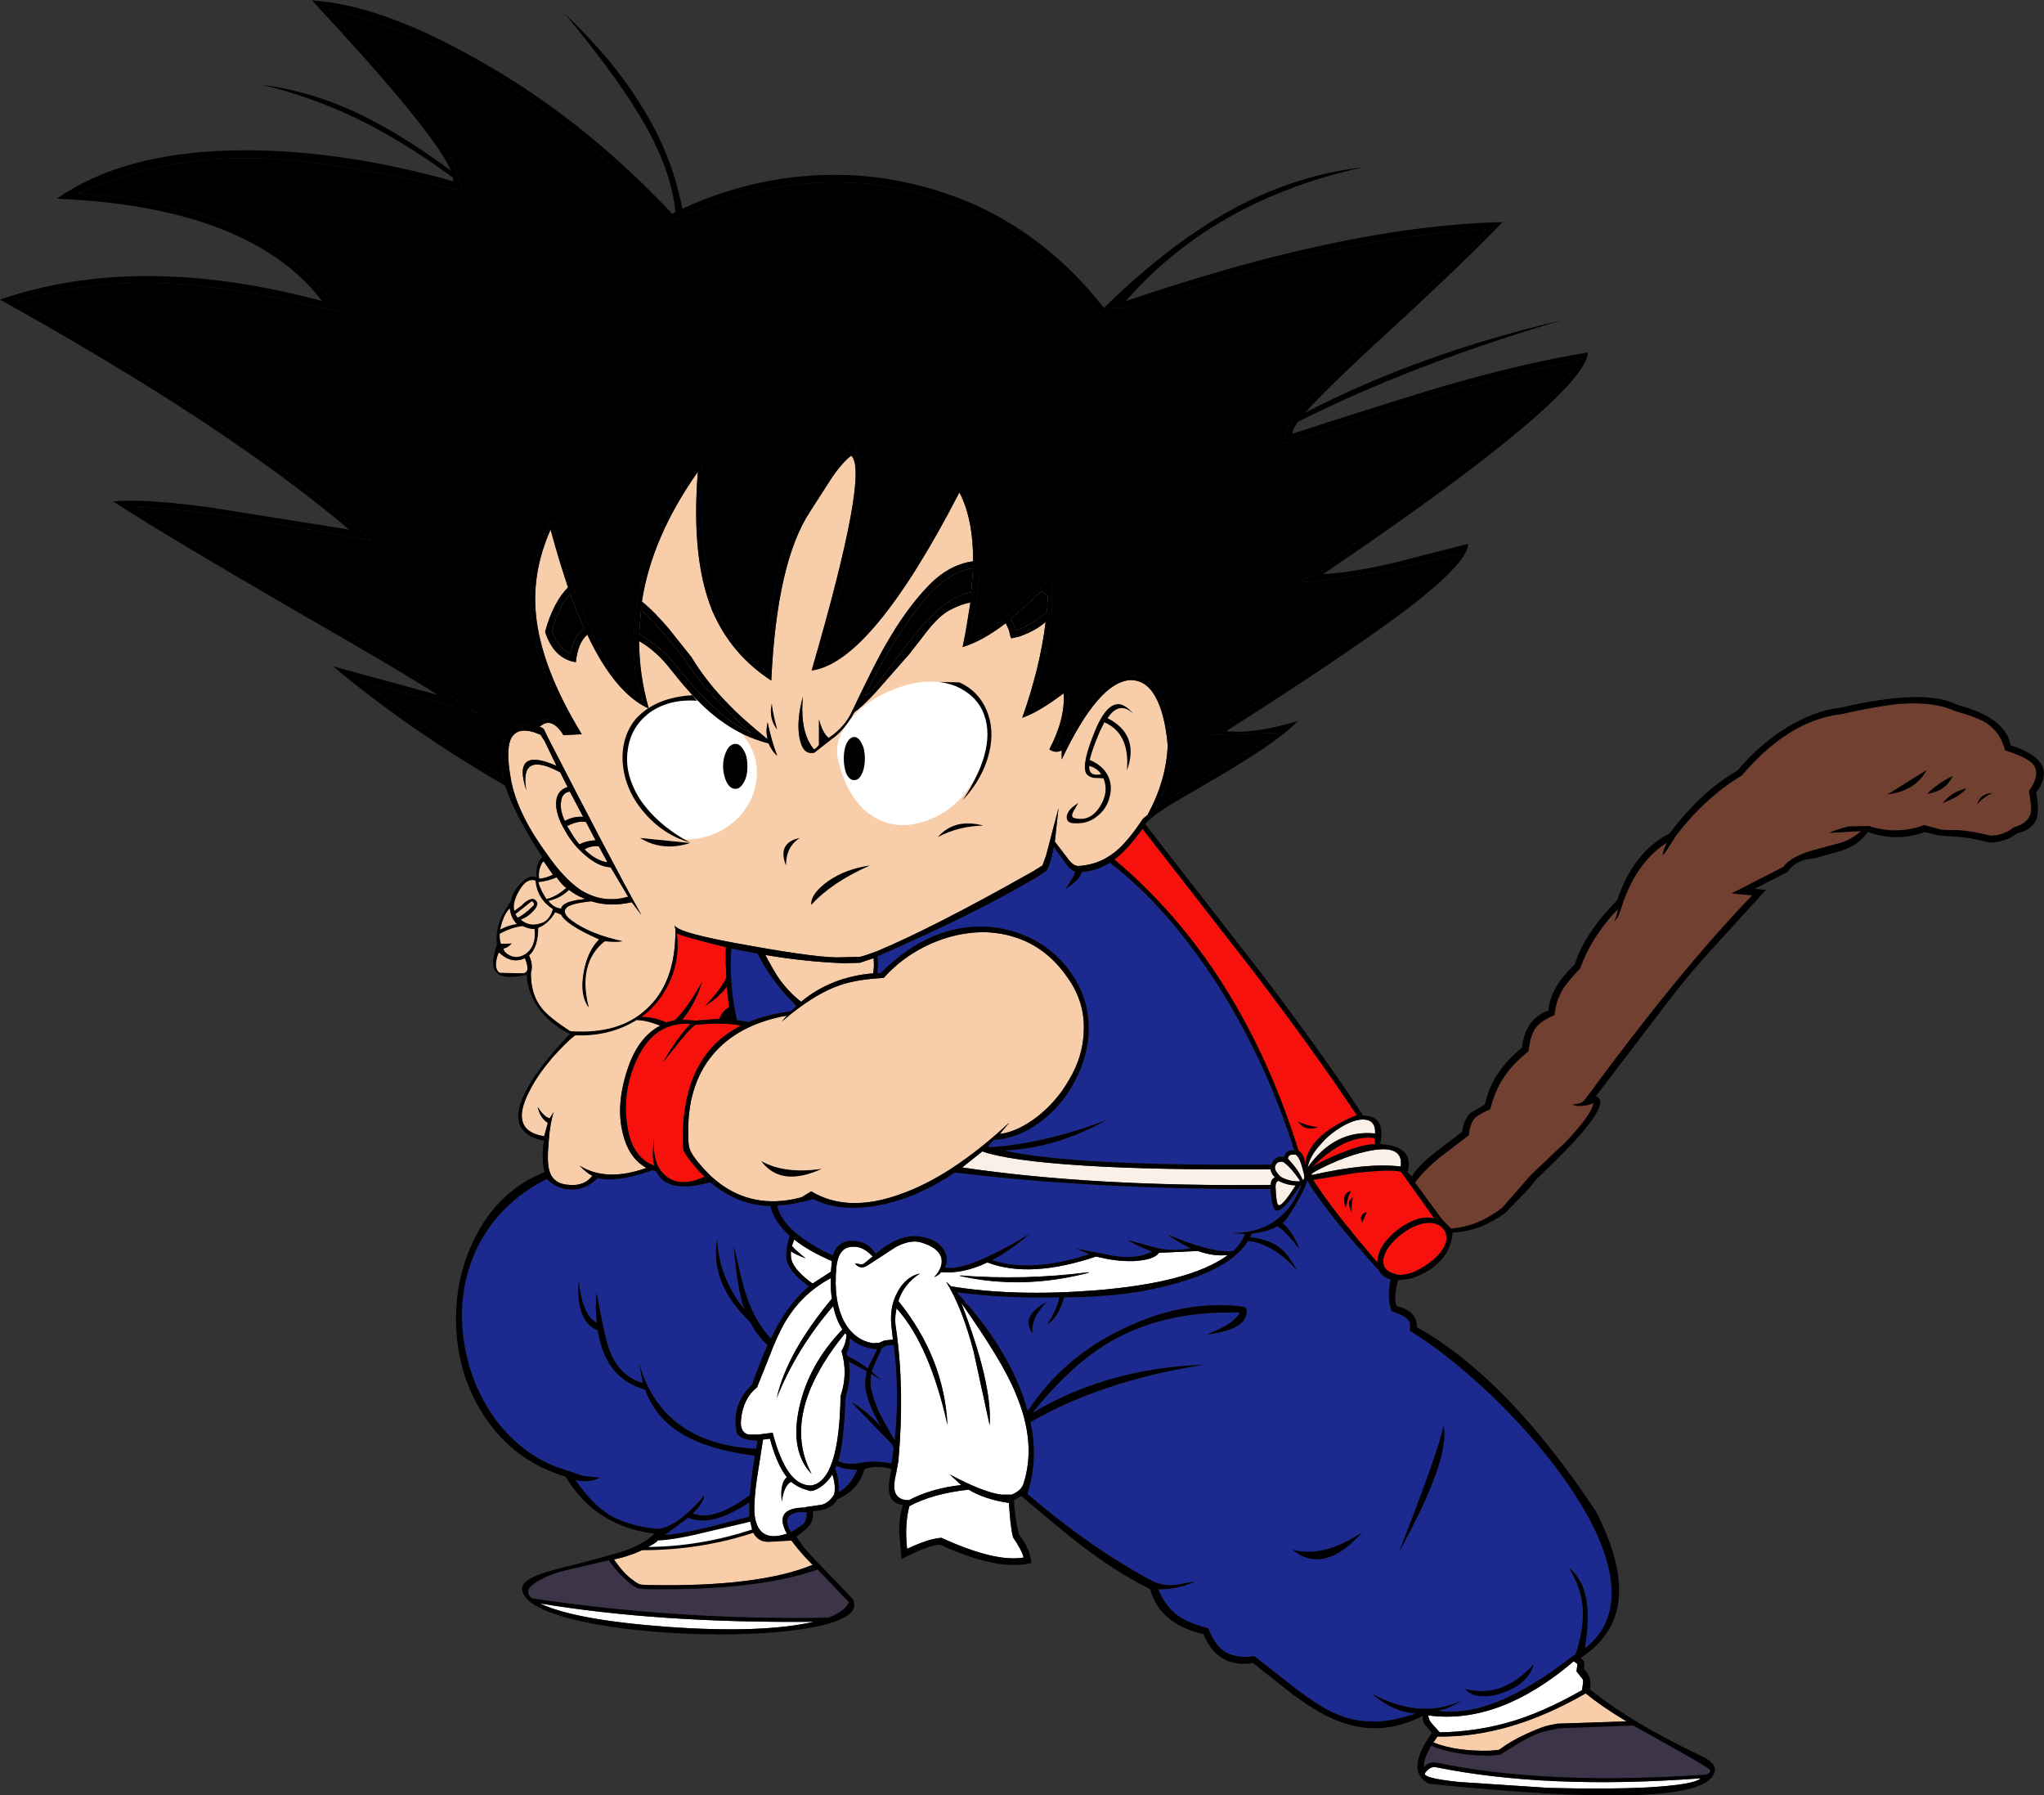 <?xml version="1.0" encoding="UTF-8" standalone="no"?>
<svg
   xmlns:dc="http://purl.org/dc/elements/1.1/"
   xmlns:cc="http://creativecommons.org/ns#"
   xmlns:rdf="http://www.w3.org/1999/02/22-rdf-syntax-ns#"
   xmlns:svg="http://www.w3.org/2000/svg"
   xmlns="http://www.w3.org/2000/svg"
   xmlns:sodipodi="http://sodipodi.sourceforge.net/DTD/sodipodi-0.dtd"
   xmlns:inkscape="http://www.inkscape.org/namespaces/inkscape"
   inkscape:version="1.0 (4035a4fb49, 2020-05-01)"
   sodipodi:docname="Goku-2_vectormadness.svg"
   viewBox="0 0 747.827 656.667"
   height="656.667"
   width="747.827"
   xml:space="preserve"
   id="svg2"
   version="1.1"><rect x="0" y="0" width="747.827" height="656.667" fill="#333333" stroke="none"/><defs
     id="defs6" /><sodipodi:namedview
     inkscape:current-layer="g12"
     inkscape:window-maximized="1"
     inkscape:window-y="0"
     inkscape:window-x="0"
     inkscape:cy="191.76488"
     inkscape:cx="373.91333"
     inkscape:zoom="0.87868018"
     showgrid="false"
     id="namedview4"
     inkscape:window-height="705"
     inkscape:window-width="1366"
     inkscape:pageshadow="2"
     inkscape:pageopacity="0"
     guidetolerance="10"
     gridtolerance="10"
     objecttolerance="10"
     borderopacity="1"
     bordercolor="#666666"
     pagecolor="#ffffff" /><g
     transform="matrix(1.333,0,0,-1.333,0,656.667)"
     inkscape:label="ink_ext_XXXXXX"
     inkscape:groupmode="layer"
     id="g10"><g
       transform="scale(0.1)"
       id="g12"><path
         id="path14"
         style="fill:#f9dac2;fill-opacity:1;fill-rule:nonzero;stroke:none"
         d="m 2872.51,3315.63 5.04,-2.51 v 7.56 z" /><path
         id="path16"
         style="fill:#000000;fill-opacity:1;fill-rule:nonzero;stroke:none"
         d="m 3056.37,4081.3 -27.7,-26.44 c -158.68,192.67 -346.31,311.05 -560.4,353.87 -204.01,40.29 -413.06,10.06 -627.14,-90.68 -152.38,152.38 -294.68,272.01 -424.39,358.91 -164.98,109.56 -336.25,183.86 -513.806,224.16 18.89,-23.93 50.379,-61.71 96.964,-110.83 L 1117.02,4663.1 c 93.19,-107.04 142.3,-193.93 148.59,-259.41 -241.79,55.41 -425.645,84.37 -554.09,88.15 -173.79,5.04 -338.758,-26.45 -497.434,-95.71 172.527,-13.85 316.09,-45.33 430.684,-94.45 124.679,-54.15 220.382,-130.97 287.128,-231.72 -172.527,42.83 -319.867,69.27 -442.023,76.82 -159.934,10.08 -307.273,-5.03 -444.539,-47.85 C 429.43,3883.59 755.59,3665.72 1021.31,3442.82 l -323.642,56.67 c -125.938,21.42 -235.496,31.49 -326.168,35.27 h -1.262 c 98.231,-62.97 255.641,-156.17 470.989,-282.09 206.533,-119.64 363.943,-214.09 469.723,-283.35 l -318.606,88.15 c 112.086,-86.89 241.796,-175.05 390.386,-264.46 -8.81,50.37 -7.55,86.9 3.79,110.82 11.33,26.46 37.77,36.53 76.82,31.49 33.99,27.7 64.21,22.66 89.4,-13.86 l 28.97,-5.03 c -143.57,224.16 -166.24,419.35 -66.75,583.06 39.04,-134.74 75.56,-239.27 112.09,-313.57 42.81,-91.92 88.15,-153.64 138.52,-185.12 -17.64,39.04 -25.18,85.64 -26.45,143.57 -1.26,55.41 5.04,114.59 18.89,176.31 31.49,139.77 88.16,250.59 168.75,334.96 -6.3,-156.15 3.78,-277.05 27.71,-362.68 27.7,-94.44 78.07,-164.96 152.37,-211.56 1.26,86.89 7.56,162.45 18.89,225.42 15.11,79.33 40.3,151.11 75.56,215.34 37.78,66.75 84.38,130.97 137.27,190.16 28.96,-36.52 31.48,-114.59 8.82,-234.23 -15.11,-84.38 -49.12,-209.05 -99.49,-376.55 46.6,13.86 105.78,66.75 175.04,161.21 54.16,73.03 123.42,182.59 209.05,329.93 65.48,-94.45 74.3,-235.49 26.45,-421.88 20.15,3.79 50.37,21.42 91.93,55.42 l 134.75,113.34 c 7.55,-74.3 0,-153.64 -20.15,-236.75 l -40.31,-124.67 105.8,64.22 c 3.77,-47.86 0,-85.64 -10.09,-114.59 l -22.66,-51.64 22.66,3.78 c 11.34,34 30.23,68 56.67,103.26 30.23,37.78 60.45,62.97 90.68,78.08 35.25,16.37 65.48,13.85 90.67,-10.08 30.23,-26.44 50.37,-80.59 60.44,-161.19 -5.03,-81.85 -22.67,-142.3 -49.11,-183.86 32.74,23.92 90.67,59.19 172.53,105.78 75.56,41.56 128.45,75.56 161.19,103.27 l -188.89,-6.29 c 37.78,26.44 90.66,62.96 159.92,107.03 l 180.09,117.12 c 149.86,99.49 263.2,187.65 340.02,265.72 l 5.04,8.81 c -166.24,-44.07 -311.06,-71.78 -431.96,-79.34 l 387.88,269.51 c 196.45,142.29 322.38,255.63 376.54,338.75 -119.64,-21.41 -255.64,-55.41 -408.03,-99.49 L 3522.32,3709.8 c 2.52,28.97 23.93,66.74 61.71,114.6 31.48,36.52 78.08,84.37 142.3,143.56 l 178.83,161.19 c 73.04,65.49 130.96,122.16 175.04,167.49 -156.16,-7.55 -322.39,-32.74 -499.95,-73.03 -139.78,-32.75 -302.24,-80.6 -487.36,-141.05 l -36.52,-1.26" /><path
         id="path18"
         style="fill:#f8cdaa;fill-opacity:1;fill-rule:nonzero;stroke:none"
         d="m 1565.33,3131.77 c 6.3,32.74 18.89,55.41 37.78,70.52 -12.59,27.71 -25.18,59.19 -37.78,94.45 -20.14,-20.14 -37.78,-54.15 -50.37,-103.26 12.59,-32.74 28.97,-52.89 50.37,-61.71" /><path
         id="path20"
         style="fill:#f8cdaa;fill-opacity:1;fill-rule:nonzero;stroke:none"
         d="m 1882.69,3112.89 c -55.41,70.51 -96.98,118.37 -123.42,141.04 l -5.04,-68.01 c 32.74,-18.89 62.97,-41.55 86.9,-69.26 39.04,-49.11 71.78,-86.89 99.48,-113.34 41.56,-42.82 83.12,-71.78 122.16,-89.41 -84.38,75.56 -144.82,141.04 -180.08,198.98" /><path
         id="path22"
         style="fill:#f8cdaa;fill-opacity:1;fill-rule:nonzero;stroke:none"
         d="m 1470.88,2510.92 c -16.36,6.3 -31.48,-1.26 -45.33,-25.18 -13.85,-21.4 -18.89,-41.56 -15.11,-59.19 v -1.26 c 6.3,2.52 12.59,7.56 21.41,15.11 8.81,10.08 17.63,15.12 23.93,17.64 7.56,2.51 12.59,1.25 16.36,-5.05 2.53,-5.03 2.53,-10.06 0,-16.36 -8.8,-13.86 -25.18,-26.45 -46.59,-35.26 12.59,-12.6 30.23,-16.38 50.38,-11.34 22.66,3.78 37.78,17.64 45.32,40.3 -28.95,17.63 -46.58,44.08 -50.37,80.59" /><path
         id="path24"
         style="fill:#f8cdaa;fill-opacity:1;fill-rule:nonzero;stroke:none"
         d="m 1489.78,2561.3 c -8.82,-13.86 -12.6,-28.96 -10.08,-46.59 12.6,1.25 26.45,5.03 37.78,11.33 l -25.18,36.52 -2.52,-1.26" /><path
         id="path26"
         style="fill:#f8cdaa;fill-opacity:1;fill-rule:nonzero;stroke:none"
         d="m 1401.62,2897.54 c -8.81,-21.41 -8.81,-55.41 0,-105.78 10.08,-62.97 44.08,-133.49 99.49,-209.05 32.74,-47.86 64.22,-79.34 91.93,-98.23 40.3,-25.19 83.12,-32.74 130.97,-18.89 l -47.85,80.6 c -22.67,1.25 -44.08,11.33 -69.27,32.74 -22.67,18.89 -41.56,41.56 -56.66,69.26 -16.38,27.71 -23.93,51.63 -23.93,73.05 0,23.92 11.33,39.03 31.48,45.33 l -20.15,40.3 c -75.56,40.3 -105.78,23.92 -93.18,-49.12 -26.45,80.6 1.25,103.27 83.1,66.74 l -32.73,68.01 -11.34,17.63 -20.14,7.56 c -31.49,8.81 -51.64,1.26 -61.72,-20.15" /><path
         id="path28"
         style="fill:#f8cdaa;fill-opacity:1;fill-rule:nonzero;stroke:none"
         d="m 1608.16,2670.86 c -15.12,2.52 -31.49,-1.26 -51.64,-11.33 11.34,-18.89 21.41,-36.53 34,-50.37 11.34,6.29 25.19,10.07 44.07,11.33 l -26.43,50.37" /><path
         id="path30"
         style="fill:#f8cdaa;fill-opacity:1;fill-rule:nonzero;stroke:none"
         d="m 1550.23,2673.38 c 15.1,8.81 32.74,12.59 50.37,11.34 l -36.52,69.26 c -13.85,-1.27 -22.67,-11.34 -23.93,-26.45 -2.52,-15.11 0,-32.74 10.08,-54.15" /><path
         id="path32"
         style="fill:#f8cdaa;fill-opacity:1;fill-rule:nonzero;stroke:none"
         d="m 1557.78,2490.78 -30.23,30.22 c -16.36,-8.81 -34,-12.59 -50.37,-15.11 3.78,-13.85 11.34,-30.23 21.41,-49.11 16.37,2.51 35.26,13.85 59.19,34" /><path
         id="path34"
         style="fill:#f8cdaa;fill-opacity:1;fill-rule:nonzero;stroke:none"
         d="m 1667.34,2560.04 -23.93,44.07 c -13.85,1.27 -27.7,-1.25 -39.03,-8.81 21.41,-21.41 42.81,-32.74 62.96,-35.26" /><path
         id="path36"
         style="fill:#f8cdaa;fill-opacity:1;fill-rule:nonzero;stroke:none"
         d="m 2671.02,3367.26 c -41.56,-6.29 -80.59,-30.22 -118.37,-69.26 -60.45,-68 -120.9,-161.19 -178.83,-280.83 10.07,2.52 25.18,20.15 47.85,49.12 l 70.53,94.45 c 68,88.15 127.19,134.74 173.79,139.78 l 5.03,66.74" /><path
         id="path38"
         style="fill:#f8cdaa;fill-opacity:1;fill-rule:nonzero;stroke:none"
         d="m 2873.77,3247.63 2.52,42.82 -17.63,13.85 c -32.75,-31.49 -61.71,-56.67 -84.38,-75.56 l 15.11,-31.48 c 1.27,-1.26 6.31,1.26 15.12,5.03 30.22,13.85 52.89,28.97 69.26,45.34" /><path
         id="path40"
         style="fill:#f8cdaa;fill-opacity:1;fill-rule:nonzero;stroke:none"
         d="m 2674.8,2367.36 c -46.6,-3.77 -91.93,-16.36 -137.27,-39.04 -42.81,-21.4 -80.59,-50.37 -112.08,-85.63 -47.85,-2.52 -88.15,-8.82 -120.9,-20.15 -40.29,-13.85 -83.11,-39.04 -129.7,-75.56 l -28.97,-23.92 13.86,16.37 c -90.68,-16.37 -158.68,-52.89 -205.27,-109.56 -45.34,-55.42 -68.01,-128.45 -65.49,-220.38 0,-17.64 1.26,-30.23 5.04,-39.04 2.52,-6.3 8.82,-17.63 21.41,-32.74 75.56,-94.46 171.27,-127.2 284.61,-96.98 l 26.44,16.38 c 66.74,-40.3 148.6,-42.82 245.57,-7.56 93.19,32.75 192.68,98.22 298.46,196.46 l -26.45,-31.49 c 32.74,3.78 66.74,20.15 102.01,46.59 35.25,27.71 65.48,61.72 88.15,102.01 26.44,44.08 39.04,88.15 40.3,133.49 2.51,51.63 -11.34,99.48 -42.82,144.82 -31.49,46.6 -70.52,80.6 -117.12,102.01 -42.81,18.89 -89.41,27.7 -139.78,23.92" /><path
         id="path42"
         style="fill:#f8cdaa;fill-opacity:1;fill-rule:nonzero;stroke:none"
         d="m 2397.75,2296.84 -37.79,-12.59 -41.55,-1.26 c -70.52,2.52 -143.56,10.08 -217.86,22.67 16.37,-30.23 28.96,-52.89 39.04,-66.75 16.37,-22.66 36.52,-44.07 59.18,-61.7 54.16,45.33 120.9,71.78 197.71,78.08 2.52,12.59 2.52,26.44 1.27,41.55" /><path
         id="path44"
         style="fill:#f8cdaa;fill-opacity:1;fill-rule:nonzero;stroke:none"
         d="m 1504.89,2454.25 c 10.07,-13.85 22.66,-20.14 35.26,-21.4 2.52,13.85 25.18,22.67 66.74,26.44 -17.62,6.3 -32.74,15.12 -45.33,25.19 -15.11,-15.11 -34.01,-25.19 -56.67,-30.23" /><path
         id="path46"
         style="fill:#f8cdaa;fill-opacity:1;fill-rule:nonzero;stroke:none"
         d="m 1745.42,2128.09 c -47.86,-28.96 -104.53,-42.81 -168.75,-40.3 -20.15,-15.1 -41.56,-36.52 -64.22,-64.22 -25.19,-30.23 -45.34,-59.19 -59.19,-88.15 -39.05,-74.31 -25.19,-117.12 40.29,-127.19 l 10.08,36.52 c -15.11,10.07 -23.93,25.18 -27.7,44.07 11.33,-18.89 22.66,-28.96 32.73,-31.48 l 11.34,17.62 c -6.29,-17.62 -11.34,-44.07 -13.85,-79.32 -3.78,-41.57 -3.78,-69.27 3.78,-88.16 7.55,-20.15 25.18,-31.48 52.89,-32.74 27.7,-2.52 49.11,6.3 62.97,25.18 -11.34,5.04 -22.68,15.12 -35.27,27.71 49.12,-30.23 109.56,-32.74 183.86,-6.3 -30.22,16.38 -52.89,46.6 -64.22,91.93 -13.85,51.64 -10.08,110.82 11.33,176.31 18.9,59.19 49.12,100.74 90.67,122.15 -27.7,11.34 -49.11,16.37 -66.74,16.37" /><path
         id="path48"
         style="fill:#f8cdaa;fill-opacity:1;fill-rule:nonzero;stroke:none"
         d="m 1462.07,2439.14 c 3.78,2.52 5.04,6.31 2.52,10.08 -2.52,3.77 -5.04,5.03 -7.55,2.52 l -42.83,-34.01 6.3,-10.06 c 11.34,5.03 25.19,15.1 41.56,31.47" /><path
         id="path50"
         style="fill:#f8cdaa;fill-opacity:1;fill-rule:nonzero;stroke:none"
         d="m 1419.26,2390.03 c -11.34,11.34 -17.64,25.18 -20.15,44.08 -12.59,-12.59 -21.41,-32.74 -26.45,-59.19 16.37,8.81 31.48,13.85 46.6,15.11" /><path
         id="path52"
         style="fill:#f8cdaa;fill-opacity:1;fill-rule:nonzero;stroke:none"
         d="m 1375.18,2335.88 28.96,1.26 c -7.55,-8.82 -15.11,-12.59 -22.66,-13.85 l 1.25,-6.3 c 6.3,-10.07 15.12,-16.37 25.19,-18.89 10.08,-2.52 20.15,0 30.22,5.04 22.67,13.85 32.74,39.04 31.49,74.3 -8.82,0 -20.15,2.52 -35.27,8.81 -21.4,-2.52 -42.81,-10.07 -65.47,-21.41 0,-8.81 1.25,-18.89 6.29,-28.96" /><path
         id="path54"
         style="fill:#f8cdaa;fill-opacity:1;fill-rule:nonzero;stroke:none"
         d="m 1435.63,2255.29 c 13.85,1.26 16.36,15.1 5.03,41.55 -25.19,-11.33 -47.85,-6.3 -71.77,16.37 -11.35,-28.96 -10.09,-47.85 2.51,-56.66 l 64.23,-1.26" /><path
         id="path56"
         style="fill:#f8cdaa;fill-opacity:1;fill-rule:nonzero;stroke:none"
         d="m 1735.34,660.98 -50.37,-13.851 c 18.89,-27.699 37.78,-47.852 55.42,-59.184 7.54,-6.293 13.84,-8.82 18.88,-10.078 l 21.41,-1.262 c 201.49,-3.773 351.35,15.114 449.58,55.418 -25.19,25.184 -44.08,47.852 -57.93,66.743 l -76.82,-2.524 c -20.15,6.297 -32.74,23.934 -36.52,54.153 L 1925.5,718.918 c -51.63,-12.598 -93.19,-18.895 -122.15,-20.152 -21.41,-17.633 -44.08,-28.965 -68.01,-37.786" /><path
         id="path58"
         style="fill:#f8cdaa;fill-opacity:1;fill-rule:nonzero;stroke:none"
         d="m 3945.45,161.031 -11.33,-16.367 c 41.56,-16.371 91.93,-23.926 154.9,-22.664 l 25.18,2.512 20.15,13.851 c 25.19,16.375 57.93,32.746 98.23,47.852 13.85,5.047 27.7,7.558 41.56,10.078 l 190.15,6.301 c -46.59,27.699 -84.37,54.144 -112.08,76.82 -139.78,-80.605 -275.78,-120.898 -406.76,-118.383" /><path
         id="path60"
         style="fill:#f8cdaa;fill-opacity:1;fill-rule:nonzero;stroke:none"
         d="m 3170.97,3014.66 c -17.63,31.48 -40.29,45.33 -68.01,45.33 -57.92,-2.52 -120.89,-74.29 -188.89,-217.86 v 25.19 c -11.34,-6.3 -22.67,-5.04 -34,2.51 30.22,57.94 42.82,109.56 39.03,153.64 -45.33,-34 -83.11,-56.67 -113.33,-66.75 32.74,91.94 54.15,180.09 64.22,263.21 -16.36,-15.12 -40.29,-28.97 -71.78,-40.3 l -22.67,-5.04 -2.51,6.29 -3.79,16.38 -8.81,18.88 c -44.07,-33.99 -84.38,-55.4 -118.38,-65.48 8.82,41.56 15.12,81.86 21.41,122.15 -16.37,-2.51 -32.74,-8.81 -50.37,-17.62 -20.15,-8.82 -41.55,-27.71 -64.23,-55.41 l -52.88,-68.01 -91.94,-104.52 c -27.7,-30.23 -47.85,-47.86 -59.18,-55.41 -17.64,-32.75 -39.04,-57.93 -62.97,-74.3 l -46.6,-36.52 c -22.66,-5.04 -35.25,8.81 -41.55,44.08 -5.04,31.48 -1.26,69.26 10.07,109.56 -6.29,-64.23 3.78,-113.35 30.22,-144.83 3.79,1.26 8.82,5.04 13.86,12.59 v 69.27 c 6.29,-23.92 15.11,-41.56 26.45,-50.38 28.96,18.9 51.63,44.08 65.48,75.57 41.56,86.89 71.78,147.34 91.93,181.33 36.52,64.23 75.56,118.39 117.11,161.2 37.78,39.04 78.09,60.45 122.16,66.74 0,78.08 -12.59,141.05 -37.78,188.9 -161.19,-312.3 -297.2,-474.76 -405.5,-488.61 107.04,367.72 142.3,562.91 108.3,589.36 -16.37,-12.6 -35.26,-34 -55.41,-64.23 l -56.67,-88.15 c -61.7,-93.19 -96.97,-248.08 -107.04,-464.69 -75.56,49.11 -128.45,113.34 -162.45,192.68 -39.04,96.97 -51.63,222.9 -39.04,380.31 -84.38,-119.63 -136.01,-239.27 -153.64,-356.38 22.67,-17.63 46.59,-42.82 71.78,-71.79 l 64.23,-80.59 c 28.96,-47.86 64.22,-91.93 104.52,-132.23 21.41,-22.67 56.67,-54.15 104.52,-93.19 -3.77,13.85 -3.77,28.96 0,46.59 7.56,-36.52 16.38,-66.74 26.45,-91.93 -10.07,8.82 -17.63,20.16 -23.93,34.01 -46.59,12.59 -88.15,31.48 -124.67,57.92 -46.59,31.49 -93.19,80.6 -143.56,144.82 -25.19,32.75 -54.16,59.19 -86.9,78.08 0,-61.7 8.82,-123.4 26.45,-185.12 -61.7,27.71 -118.38,95.71 -168.75,202.75 -17.63,-15.11 -27.71,-40.29 -31.48,-75.56 -40.3,6.3 -68,34.01 -84.38,83.12 15.12,55.41 36.53,95.71 62.97,122.16 -16.37,49.11 -32.74,102 -47.85,158.67 -34.01,-76.82 -47.85,-153.64 -40.31,-231.72 8.82,-95.71 50.37,-206.53 125.94,-329.94 l -50.37,-2.51 c -21.41,35.25 -44.08,42.81 -65.49,22.66 6.3,-1.25 10.08,-3.77 12.59,-7.56 l 8.82,-18.88 c 113.34,-220.38 198.97,-384.1 258.16,-489.89 l -26.44,35.27 c -39.04,-8.82 -75.56,-8.82 -110.83,2.51 -39.04,-3.77 -64.22,-10.06 -70.52,-20.14 -6.29,-8.81 -1.26,-20.15 16.38,-32.74 33.99,-25.19 80.59,-44.08 139.78,-56.67 l -45.33,2.51 c -55.41,-35.25 -70.53,-96.96 -47.86,-183.86 -15.11,22.67 -20.15,52.89 -13.85,90.68 5.03,39.03 18.89,70.52 42.81,95.7 -57.93,25.19 -91.93,46.6 -104.52,68.01 l -16.37,8.81 c -11.33,-21.41 -27.71,-35.26 -47.85,-44.08 0,-37.77 -8.82,-64.22 -23.94,-76.81 7.56,-16.37 10.08,-32.74 5.05,-47.85 0,-40.3 8.81,-73.05 28.96,-98.23 13.86,-17.64 40.3,-40.3 79.33,-64.23 88.16,-6.3 157.42,13.86 207.79,61.71 55.42,49.11 81.86,123.41 80.6,221.64 l -1.26,3.77 v 6.31 c 1.26,-13.86 69.26,-32.75 207.79,-56.68 132.23,-23.92 216.6,-34 251.86,-31.48 l 47.85,1.26 c 11.34,2.52 26.45,7.56 46.6,15.11 102.01,42.82 245.57,115.86 428.17,219.12 l 26.45,16.38 10.07,27.7 34,129.71 -10.07,-91.93 32.74,-42.82 c 11.33,-16.37 22.67,-25.18 32.74,-23.93 42.82,2.52 79.34,18.89 110.82,47.86 18.89,17.63 41.56,45.34 65.49,81.85 l 12.59,10.08 c 34,62.96 52.89,125.93 55.41,191.41 -5.03,57.93 -16.36,102.01 -34,133.5" /><path
         id="path62"
         style="fill:#f6110c;fill-opacity:1;fill-rule:nonzero;stroke:none"
         d="m 3135.71,2651.97 c -26.45,-36.52 -51.63,-65.49 -76.82,-84.38 230.46,-193.93 399.21,-459.64 504.99,-798.41 12.59,-8.81 17.63,-21.41 17.63,-40.29 6.29,56.67 54.15,100.74 142.3,137.27 -79.34,119.63 -175.04,251.86 -287.13,399.2 l -300.97,386.61" /><path
         id="path64"
         style="fill:#f6110c;fill-opacity:1;fill-rule:nonzero;stroke:none"
         d="m 1993.5,2242.69 c -1.25,28.97 -2.51,57.93 -1.25,84.37 -27.71,6.3 -55.42,15.12 -84.38,25.19 -26.44,8.82 -42.82,15.11 -50.37,20.15 6.29,-44.08 -1.27,-86.89 -18.89,-129.71 -18.89,-44.08 -46.6,-80.6 -84.38,-107.04 27.71,0 52.9,-5.03 74.31,-15.11 l 23.92,6.29 c 23.93,22.67 47.85,57.93 74.3,104.53 -12.59,-41.56 -31.48,-75.56 -54.15,-103.27 l 37.78,-2.52 64.22,5.05 c 5.04,13.84 13.86,25.18 26.45,31.47 l -6.3,56.68 c -11.33,-16.38 -31.48,-35.27 -59.19,-52.89 25.2,26.44 45.34,51.62 57.93,76.81" /><path
         id="path66"
         style="fill:#f6110c;fill-opacity:1;fill-rule:nonzero;stroke:none"
         d="m 1911.64,2114.24 c -5.03,1.26 -21.4,-15.11 -47.85,-47.85 l -44.07,-55.41 c 25.19,44.07 50.37,79.33 75.56,105.78 -78.08,5.04 -130.97,-40.3 -162.45,-136.01 -16.38,-51.63 -18.89,-100.75 -10.08,-149.86 8.82,-54.15 34,-89.41 73.04,-103.26 -5.03,20.14 -5.03,45.33 0,76.82 -5.03,-50.38 6.3,-85.64 34,-107.05 26.44,-20.14 61.71,-20.14 104.53,0 -15.12,12.6 -28.97,30.23 -44.08,49.12 -7.55,10.07 -11.33,17.63 -13.85,21.41 -1.26,5.03 -1.26,12.59 -2.52,25.18 -1.26,158.68 51.63,264.46 159.93,318.61 -27.71,6.3 -69.26,7.55 -122.16,2.52" /><path
         id="path68"
         style="fill:#f6110c;fill-opacity:1;fill-rule:nonzero;stroke:none"
         d="m 3837.15,1552.58 c 36.52,26.45 69.26,37.78 99.49,30.23 L 3845.97,1710 c -15.11,6.29 -56.67,5.04 -125.93,-2.52 l -115.86,-18.89 c 31.48,-50.37 89.41,-125.93 176.3,-226.68 0,31.48 20.15,61.71 56.67,90.67" /><path
         id="path70"
         style="fill:#f6110c;fill-opacity:1;fill-rule:nonzero;stroke:none"
         d="m 3956.79,1558.88 c -13.86,12.59 -35.27,15.11 -60.45,7.56 -22.67,-7.56 -44.08,-20.15 -65.48,-40.3 -20.15,-18.89 -31.48,-37.78 -34.01,-55.42 -2.52,-20.14 7.56,-33.99 31.49,-40.29 13.85,-5.04 30.22,-2.52 51.63,5.03 18.89,8.82 37.78,20.16 54.15,34.01 17.63,15.11 28.97,30.22 34,46.59 5.04,16.38 1.26,31.48 -11.33,42.82" /><path
         id="path72"
         style="fill:#f6110c;fill-opacity:1;fill-rule:nonzero;stroke:none"
         d="m 3675.96,1760.37 c 47.85,18.89 80.59,27.71 98.23,25.19 l -1.26,17.63 c -54.16,7.55 -112.08,-20.15 -173.79,-81.86 12.59,10.08 37.77,22.67 76.82,39.04" /><path
         id="path74"
         style="fill:#714031;fill-opacity:1;fill-rule:nonzero;stroke:none"
         d="m 4583.93,2607.89 c -7.56,-12.59 -13.86,-22.66 -20.15,-28.96 1.26,11.34 5.04,22.67 11.33,35.26 -52.89,-34 -91.93,-86.89 -118.38,-158.67 l -10.07,-30.23 c -3.78,-12.59 -8.81,-21.41 -16.37,-26.44 6.3,10.07 8.82,21.41 10.08,32.74 -50.37,-52.89 -84.38,-108.3 -103.27,-162.45 -21.4,-22.68 -37.78,-41.56 -47.85,-57.93 -12.59,-20.15 -20.15,-44.08 -22.67,-70.53 -25.19,-10.06 -42.82,-22.66 -52.89,-36.51 -8.81,-12.6 -15.12,-34.01 -18.89,-62.97 -28.97,-23.92 -51.64,-46.59 -66.75,-70.52 -16.36,-23.93 -28.96,-52.89 -37.78,-88.16 -22.66,-10.07 -37.78,-18.89 -44.07,-26.44 -7.56,-8.81 -12.59,-23.93 -15.11,-45.34 l -79.34,-60.44 c -28.97,-23.93 -51.63,-46.6 -68,-69.26 l 73.04,-99.49 25.18,-26.45 c 47.85,2.52 94.46,21.42 141.05,56.67 l 79.34,90.68 95.7,90.66 c 46.6,49.12 71.78,84.38 75.56,105.78 -23.92,-8.81 -44.08,-10.07 -57.92,-3.77 10.07,1.26 18.89,2.52 23.92,5.04 5.04,2.52 10.08,7.55 16.37,16.37 167.49,227.93 318.61,413.06 453.36,552.84 l -56.67,5.04 142.3,73.03 c 15.11,21.41 47.85,37.79 99.49,50.38 l 60.44,16.37 c 21.41,7.56 39.05,18.89 52.9,31.49 l -86.9,-5.04 c 15.12,7.55 32.74,12.59 52.89,17.63 l 55.41,1.26 c 50.38,-16.37 100.75,-16.37 152.38,2.51 l 46.6,-12.59 27.7,-1.26 c 25.18,1.26 61.71,-3.78 107.04,-15.11 23.94,0 45.34,7.56 64.23,22.67 26.45,7.55 41.56,20.15 46.59,39.04 2.52,8.82 1.27,28.96 -5.03,60.44 22.67,31.48 26.44,56.67 10.07,75.56 -11.33,11.34 -35.25,23.93 -75.56,36.53 -7.55,31.48 -23.92,56.66 -50.37,74.3 -17.63,11.33 -47.85,22.67 -88.15,34 -37.78,17.63 -89.42,23.93 -154.89,18.88 -36.53,-3.77 -88.16,-12.59 -154.91,-27.7 -98.22,-11.33 -188.89,-68 -274.53,-168.75 -65.48,-39.03 -124.67,-93.19 -177.56,-161.19 l -18.89,-28.97" /><path
         id="path76"
         style="fill:#ffffff;fill-opacity:1;fill-rule:nonzero;stroke:none"
         d="m 1482.22,526.234 c 62.97,-30.222 178.83,-51.629 348.83,-64.222 173.79,-12.594 308.54,-7.555 402.98,13.847 -280.82,-2.515 -531.43,13.86 -751.81,50.375" /><path
         id="path78"
         style="fill:#ffffff;fill-opacity:1;fill-rule:nonzero;stroke:none"
         d="m 3941.68,76.66 c -10.08,2.516 -20.16,-2.52 -28.97,-13.852 -11.34,-10.074 18.89,-18.891 90.67,-26.449 l 248.09,-16.367 c 103.26,-2.519 192.67,-2.519 268.23,1.258 85.64,5.039 134.75,12.594 148.6,25.188 -284.6,-21.414 -526.39,-10.078 -726.62,30.223" /><path
         id="path80"
         style="fill:#faf0e7;fill-opacity:1;fill-rule:nonzero;stroke:none"
         d="m 2977.03,1727.63 c -142.3,8.81 -235.49,22.67 -280.82,39.04 l -55.41,-44.08 c 238.01,-35.26 520.09,-51.63 847.52,-47.85 -1.26,8.81 2.52,16.37 11.33,21.41 -6.29,3.77 -10.07,11.33 -12.59,21.4 -201.49,-1.26 -371.5,1.26 -510.03,10.08" /><path
         id="path82"
         style="fill:#faf0e7;fill-opacity:1;fill-rule:nonzero;stroke:none"
         d="m 3500.91,1669.7 c 1.26,-30.22 3.78,-47.86 7.56,-50.37 7.56,-3.78 22.66,15.11 47.85,54.15 -16.37,0 -32.74,5.03 -47.85,12.59 -5.04,-2.52 -7.56,-7.56 -7.56,-16.37" /><path
         id="path84"
         style="fill:#faf0e7;fill-opacity:1;fill-rule:nonzero;stroke:none"
         d="m 3508.47,1703.7 c 5.04,-6.3 11.33,-10.07 18.89,-12.59 16.37,-6.3 30.22,-7.56 41.56,-6.3 -16.38,25.19 -32.75,42.82 -46.6,52.9 -12.59,2.52 -20.15,-2.53 -22.67,-12.6 -1.26,-6.3 1.26,-12.59 8.82,-21.41" /><path
         id="path86"
         style="fill:#faf0e7;fill-opacity:1;fill-rule:nonzero;stroke:none"
         d="m 3625.59,1720.07 c -25.2,-12.59 -32.75,-18.89 -21.41,-17.62 99.48,22.66 180.08,30.22 240.52,22.66 6.3,50.37 -37.77,60.45 -130.97,31.48 -31.48,-10.07 -60.44,-22.66 -88.14,-36.52" /><path
         id="path88"
         style="fill:#faf0e7;fill-opacity:1;fill-rule:nonzero;stroke:none"
         d="m 3624.32,1785.56 c -20.14,-21.41 -31.48,-42.82 -35.26,-62.97 50.38,70.52 112.08,100.75 185.13,93.19 1.25,22.67 -7.56,35.26 -25.19,37.79 -16.37,2.51 -36.52,-2.53 -61.71,-16.38 -23.93,-13.85 -45.33,-30.22 -62.97,-51.63" /><path
         id="path90"
         style="fill:#faf0e7;fill-opacity:1;fill-rule:nonzero;stroke:none"
         d="m 3575.21,1718.81 c -5.03,20.15 -11.33,34.01 -18.89,39.04 h -12.59 c -6.3,-2.52 -8.81,-6.29 -8.81,-11.33 18.88,-20.15 32.73,-39.04 40.29,-57.93 6.3,0 6.3,10.07 0,30.22" /><path
         id="path92"
         style="fill:#ffffff;fill-opacity:1;fill-rule:nonzero;stroke:none"
         d="m 1793.27,701.285 -27.7,-23.93 c 102,0 204,16.372 308.53,49.114 l -11.33,31.488 c -104.53,-30.23 -193.94,-47.859 -269.5,-56.672" /><path
         id="path94"
         style="fill:#ffffff;fill-opacity:1;fill-rule:nonzero;stroke:none"
         d="m 3929.08,197.555 22.67,-25.188 c 64.22,1.258 124.68,10.074 180.08,25.188 66.74,17.633 137.27,49.117 210.3,90.668 2.53,15.117 3.79,25.187 2.53,28.968 l -17.63,22.668 2.51,20.145 -10.07,7.559 c -136,-115.856 -269.49,-166.231 -399.2,-148.602 0,-7.559 3.77,-15.109 8.81,-21.406" /><path
         id="path96"
         style="fill:#ffffff;fill-opacity:1;fill-rule:nonzero;stroke:none"
         d="m 2769.24,802.031 c -44.07,6.293 -81.85,18.887 -110.81,36.52 -66.75,-7.559 -120.9,-22.672 -162.45,-45.336 -8.82,-32.746 -11.34,-71.785 -6.3,-117.117 40.3,18.886 71.78,28.961 94.45,30.222 98.23,-45.34 173.78,-62.965 225.42,-54.152 -3.78,15.113 -13.85,32.738 -28.97,55.414 -6.3,23.926 -8.81,55.406 -11.34,94.449" /><path
         id="path98"
         style="fill:#ffffff;fill-opacity:1;fill-rule:nonzero;stroke:none"
         d="m 2337.3,1504.73 c -23.92,-1.26 -37.78,-20.15 -41.56,-54.15 -6.29,-62.97 1.26,-114.6 22.67,-153.64 18.89,-32.74 45.34,-51.63 78.07,-56.67 l 16.38,1.27 15.11,6.29 22.67,2.51 -2.52,25.19 c -6.3,40.3 -1.26,76.82 16.37,107.04 15.11,27.71 36.52,44.08 60.45,49.12 -28.96,-18.89 -49.12,-44.08 -59.19,-75.56 83.11,-103.26 128.45,-216.6 134.75,-340.02 -32.75,146.08 -79.34,253.12 -139.79,319.87 -3.77,-17.63 -5.03,-36.52 -1.26,-56.67 16.37,-113.34 17.64,-234.23 6.3,-362.689 l -6.3,-33.992 c -3.77,-15.117 -5.04,-26.453 -5.04,-35.27 0,-25.187 13.86,-37.777 40.31,-37.777 40.29,21.41 88.15,35.262 143.56,41.563 l -31.49,28.957 c 61.71,-32.743 109.57,-51.629 142.31,-55.403 h 27.7 c 17.63,7.551 28.97,17.625 32.75,31.477 23.92,74.304 16.36,157.414 -22.67,248.094 -23.93,59.18 -74.3,141.04 -148.6,246.82 56.67,-147.34 83.11,-259.41 78.08,-336.23 l -44.08,202.75 c -21.41,81.85 -46.6,144.82 -75.56,191.41 l 13.85,-12.59 c 113.34,-18.89 244.31,-22.67 392.91,-11.34 173.79,13.86 295.94,45.34 366.46,96.98 -27.7,-2.53 -54.15,1.25 -81.85,11.32 l -107.04,-5.03 c -10.08,-13.85 -32.75,-20.15 -68.01,-22.67 -35.26,-1.26 -69.26,3.78 -104.52,12.59 -119.64,-40.29 -219.13,-46.59 -298.46,-16.37 -45.33,-21.41 -86.9,-30.22 -127.19,-26.45 -3.78,-6.29 -10.08,-10.07 -18.89,-13.85 18.89,20.15 23.93,39.05 18.89,55.41 -6.3,17.64 -25.19,31.49 -56.67,40.3 -17.63,5.04 -40.3,1.27 -66.75,-12.59 l -79.33,-51.63 c -12.6,-7.56 -23.93,-6.3 -34.01,6.29 l 15.12,-2.51 c 5.04,-1.26 10.07,1.25 13.85,5.03 l 20.15,16.37 c -18.89,20.15 -37.78,28.97 -57.93,26.45" /><path
         id="path100"
         style="fill:#ffffff;fill-opacity:1;fill-rule:nonzero;stroke:none"
         d="m 2179.89,1524.88 -6.3,-17.63 c 7.56,-8.82 20.15,-20.15 37.78,-34 -22.67,8.82 -36.52,15.11 -40.3,20.14 -1.26,-12.59 0,-22.67 3.78,-31.48 8.81,-18.89 27.7,-37.78 55.41,-57.93 l 50.37,32.75 2.51,28.96 c -42.81,18.89 -76.81,37.78 -103.25,59.19" /><path
         id="path102"
         style="fill:#ffffff;fill-opacity:1;fill-rule:nonzero;stroke:none"
         d="m 2309.59,1218.86 c 7.56,12.6 12.6,26.45 13.86,44.07 l -3.78,5.05 c -119.63,-147.34 -151.12,-275.796 -91.93,-386.613 -40.3,41.555 -51.63,103.266 -34,182.593 17.63,79.34 56.67,149.86 118.37,214.09 -11.33,17.63 -20.15,39.04 -25.18,64.23 -66.75,-76.82 -118.38,-161.2 -154.9,-251.86 18.89,84.37 70.52,175.04 151.11,272.01 -2.51,17.63 -3.77,36.52 -2.51,56.67 -56.67,-30.23 -99.48,-73.05 -130.97,-129.71 -11.34,-21.41 -23.93,-47.85 -36.52,-81.86 l -35.26,-88.15 c -25.18,-20.16 -40.3,-49.11 -44.08,-89.42 -2.51,-22.66 5.04,-36.519 20.16,-40.292 h 27.7 l 39.04,5.035 c 25.18,-96.969 59.19,-144.82 104.53,-144.82 51.62,6.293 79.32,88.148 81.85,245.567 13.85,40.3 15.11,80.6 2.51,123.41" /><path
         id="path104"
         style="fill:#ffffff;fill-opacity:1;fill-rule:nonzero;stroke:none"
         d="m 2113.14,978.336 -18.89,-2.52 -16.37,-104.523 c -6.3,-40.301 -7.56,-71.785 -7.56,-93.195 3.78,-59.18 34,-79.332 89.42,-60.446 -26.45,47.852 -8.82,71.786 51.63,71.786 v 1.257 l 44.08,6.293 c 13.85,3.785 25.18,13.852 32.74,26.446 l 1.26,1.265 c 3.77,18.887 1.25,37.778 -5.04,55.403 -11.34,-17.625 -23.93,-30.219 -40.3,-39.036 -7.56,-3.773 -13.85,-6.3 -20.15,-6.3 l -20.15,6.3 c -11.33,3.778 -22.66,11.336 -32.74,18.891 -13.86,-7.555 -21.41,-26.445 -25.19,-54.152 -3.77,31.488 0,55.41 13.86,66.746 -18.9,23.929 -34.01,59.187 -46.6,105.785" /><path
         id="path106"
         style="fill:#3c3449;fill-opacity:1;fill-rule:nonzero;stroke:none"
         d="m 1671.13,644.613 -114.61,-26.445 c -41.56,-10.078 -74.3,-23.926 -95.71,-41.563 -15.11,-12.589 -15.11,-25.183 0,-36.515 268.23,-40.293 540.25,-57.93 813.53,-52.887 31.48,12.594 49.11,26.442 55.41,42.813 l -85.64,89.414 c -105.79,-37.778 -259.42,-56.672 -463.43,-54.157 l -25.19,1.262 c -5.04,1.258 -13.85,5.039 -21.4,11.332 -21.41,16.375 -42.82,37.778 -62.96,66.746" /><path
         id="path108"
         style="fill:#3c3449;fill-opacity:1;fill-rule:nonzero;stroke:none"
         d="m 3908.93,76.66 c 8.82,11.332 20.15,15.109 34,12.594 198.98,-41.562 445.81,-52.895 740.48,-32.746 11.34,5.039 13.86,11.336 6.3,16.367 -18.89,12.598 -49.11,30.23 -91.92,54.156 l -114.61,64.231 -204.01,-7.559 -46.59,-10.078 c -31.49,-11.332 -60.45,-27.703 -89.42,-46.594 l -26.44,-16.371 -31.49,-2.515 c -62.96,1.261 -114.59,10.07 -157.41,27.699 -13.86,-25.184 -21.41,-44.075 -18.89,-59.184" /><path
         id="path110"
         style="fill:#ffffff;fill-opacity:1;fill-rule:nonzero;stroke:none"
         d="m 1975.88,2963.02 -71.78,49.12 c -66.75,-5.05 -115.86,-22.67 -144.83,-52.89 -23.93,-25.19 -37.78,-61.71 -42.82,-112.08 -3.77,1.26 -2.51,-10.08 6.3,-35.27 8.82,-27.7 20.15,-55.4 35.26,-81.86 45.34,-79.33 94.45,-114.59 149.86,-105.78 37.78,5.04 70.52,18.9 98.22,40.31 25.2,18.88 44.08,44.07 56.68,71.77 12.59,28.97 16.37,57.93 13.85,86.9 -3.78,31.48 -16.37,59.18 -35.26,83.11 -13.86,17.63 -35.27,35.27 -65.48,56.67" /><path
         id="path112"
         style="fill:#ffffff;fill-opacity:1;fill-rule:nonzero;stroke:none"
         d="m 2334.78,2952.95 c -31.48,-37.78 -44.08,-76.82 -34,-114.6 18.89,-76.82 52.89,-128.45 102.01,-156.16 44.07,-25.18 91.93,-26.44 144.81,-6.29 50.38,18.89 91.94,54.14 122.16,104.52 34.01,55.42 47.85,114.6 40.3,177.56 -21.41,49.11 -56.67,80.6 -108.3,91.94 -44.08,11.33 -93.19,6.29 -144.82,-13.85 -51.64,-20.16 -91.94,-46.6 -122.16,-83.12" /><path
         id="path114"
         style="fill:#1c2a8f;fill-opacity:1;fill-rule:nonzero;stroke:none"
         d="m 2920.36,2563.82 -27.7,37.78 -7.55,-32.75 c -5.04,-16.37 -8.82,-26.44 -12.6,-31.47 l -27.71,-18.9 c -122.14,-71.78 -268.23,-143.56 -436.98,-216.6 2.52,-13.85 2.52,-28.96 0,-46.59 l 10.07,1.26 c 93.2,93.19 193.94,134.74 302.24,125.93 46.6,-5.04 90.67,-18.89 130.98,-42.82 39.03,-23.93 70.52,-54.15 94.44,-91.93 28.97,-44.08 42.81,-93.19 42.81,-147.34 -1.25,-47.85 -13.84,-95.71 -39.03,-142.3 -23.93,-45.34 -55.41,-81.86 -94.45,-110.82 -40.3,-30.23 -83.11,-46.6 -127.19,-49.12 l -16.38,-17.63 7.56,-2.52 c 102.01,7.56 209.05,32.74 317.36,74.3 -90.68,-50.37 -183.87,-79.34 -280.84,-83.12 127.19,-28.95 372.77,-41.55 734.19,-39.03 6.3,17.62 16.37,23.92 35.26,21.41 3.78,15.11 12.59,20.15 27.7,17.62 -51.63,163.71 -122.15,316.1 -212.82,458.4 -91.93,141.05 -188.9,251.87 -293.43,331.21 -25.18,-15.12 -50.37,-23.94 -76.81,-25.2 -5.04,-16.37 -20.15,-31.48 -45.34,-46.59 16.37,22.66 26.45,39.04 26.45,47.85 -8.82,2.53 -18.89,11.34 -30.23,28.97" /><path
         id="path116"
         style="fill:#1c2a8f;fill-opacity:1;fill-rule:nonzero;stroke:none"
         d="m 2055.21,2121.8 c 34,13.85 71.78,23.92 114.6,28.96 l 16.37,15.12 c -44.07,42.81 -79.34,89.41 -107.04,143.55 l -71.78,13.86 c -5.04,-60.45 0,-125.93 15.11,-196.46 l 32.74,-5.03" /><path
         id="path118"
         style="fill:#1c2a8f;fill-opacity:1;fill-rule:nonzero;stroke:none"
         d="m 2232.77,1635.7 c -37.77,-10.07 -71.77,-16.37 -99.48,-17.63 10.07,-49.11 61.71,-94.45 152.38,-137.27 8.82,27.71 27.71,41.56 54.15,40.3 26.45,0 47.86,-11.33 64.22,-35.26 44.08,37.78 85.64,54.14 124.67,46.6 28.97,-5.05 49.12,-16.38 60.45,-34.01 11.34,-17.63 12.6,-34 3.78,-50.37 37.78,-8.82 115.86,21.41 232.97,91.92 -35.25,-30.21 -69.26,-54.14 -103.25,-71.77 74.29,-23.93 163.71,-17.63 266.97,16.37 l -35.26,15.11 104.52,-20.15 c 44.07,-6.29 79.34,-1.26 103.27,12.59 -18.89,6.3 -41.56,16.38 -68,31.49 l 84.37,-22.67 c 32.74,-6.29 62.96,-6.29 89.41,0 -21.41,10.08 -42.82,22.67 -64.23,37.78 84.38,-35.26 144.83,-50.37 181.34,-45.34 13.86,12.6 23.93,27.71 32.75,46.59 l -37.78,2.53 c 46.59,0 85.64,10.07 118.37,32.74 32.74,22.67 57.93,55.41 73.05,99.49 l -2.52,-1.26 c -28.97,-45.34 -50.38,-68.01 -62.97,-69.27 -10.07,-1.26 -16.37,20.16 -18.89,59.19 -318.61,-1.26 -608.25,13.86 -866.41,45.34 -66.75,-45.34 -133.49,-74.3 -200.24,-88.15 -73.03,-15.12 -134.74,-11.34 -187.64,15.11" /><path
         id="path120"
         style="fill:#1c2a8f;fill-opacity:1;fill-rule:nonzero;stroke:none"
         d="m 2167.3,1534.95 c -27.71,25.19 -45.35,51.63 -52.9,81.86 -61.7,1.26 -115.85,23.92 -164.97,65.49 -79.34,-22.67 -128.45,-12.6 -148.6,30.22 l -10.07,2.52 c -68.01,-23.93 -117.12,-30.23 -149.87,-21.41 -21.4,-21.41 -46.59,-32.75 -75.56,-31.49 -26.44,1.26 -47.85,11.34 -64.22,28.97 -88.15,-44.08 -152.38,-108.3 -192.68,-191.42 -35.25,-75.56 -47.85,-157.41 -36.52,-245.56 11.34,-84.38 41.56,-159.94 90.68,-226.68 52.88,-68.005 117.11,-114.602 192.68,-136.012 l 44.07,-15.11 47.85,-5.035 c -20.14,-10.078 -44.08,-12.59 -68,-6.297 30.22,-42.824 60.45,-75.558 93.19,-95.707 31.48,-18.894 73.04,-31.484 123.41,-37.781 34,-5.039 80.6,25.187 137.27,90.664 -1.26,-12.59 -11.34,-28.957 -31.49,-49.109 37.79,-15.106 90.68,1.257 156.16,50.371 2.52,23.925 6.29,60.453 13.85,108.304 -89.41,11.332 -158.67,32.746 -209.04,65.489 -42.82,27.703 -74.3,66.733 -91.93,115.853 -73.05,20.15 -117.12,74.3 -129.72,162.45 -40.29,15.11 -57.92,60.45 -52.89,137.27 7.56,-65.48 23.93,-104.53 50.38,-115.86 -3.79,25.19 -3.79,52.9 -1.26,84.38 15.11,-83.12 26.45,-136.01 36.52,-162.46 17.63,-46.59 49.11,-75.56 90.67,-88.15 l -10.08,54.15 c 41.56,-146.08 148.61,-225.415 321.13,-234.235 l 3.78,22.668 c -17.63,0 -32.74,2.523 -44.08,8.816 -7.56,3.774 -11.33,8.821 -13.85,13.852 l -2.52,26.449 c -1.25,39.04 13.85,74.3 45.33,104.52 17.64,47.86 31.49,84.38 42.82,108.3 -20.14,17.64 -35.26,39.05 -49.11,64.23 -73.04,70.52 -103.26,146.08 -89.41,226.68 2.52,-69.26 27.71,-133.49 74.3,-192.68 -12.59,37.78 -22.67,95.71 -28.97,175.05 16.38,-69.27 26.45,-114.6 34.01,-134.75 16.36,-50.37 39.04,-89.41 68,-120.89 28.96,61.7 64.23,109.56 104.52,143.56 -30.22,21.41 -49.11,41.56 -57.92,61.7 -7.56,17.64 -5.05,44.08 5.04,76.82" /><path
         id="path122"
         style="fill:#1c2a8f;fill-opacity:1;fill-rule:nonzero;stroke:none"
         d="m 2407.82,1223.9 h -3.78 c -27.7,2.52 -51.63,12.6 -71.77,30.23 0,-17.63 -2.52,-31.49 -8.82,-39.05 l 2.52,-10.06 c 20.14,-8.82 39.03,-21.41 55.41,-34.01 l 26.44,52.89" /><path
         id="path124"
         style="fill:#1c2a8f;fill-opacity:1;fill-rule:nonzero;stroke:none"
         d="m 2453.16,1235.23 -21.41,-1.25 -11.34,-7.56 c -16.37,-34 -25.18,-55.41 -27.7,-64.23 l 25.18,-22.66 -26.44,16.36 c -2.51,-12.59 -2.51,-23.92 -1.26,-35.25 3.78,-22.67 12.6,-47.85 25.19,-75.56 l 40.3,-71.787 c 8.81,84.377 8.81,171.267 -2.52,261.937" /><path
         id="path126"
         style="fill:#1c2a8f;fill-opacity:1;fill-rule:nonzero;stroke:none"
         d="m 2920.36,1366.2 c -8.81,-34 -23.92,-59.19 -46.59,-75.56 17.63,26.45 28.96,51.64 34,75.56 -102,-2.52 -195.19,2.53 -282.09,13.86 98.23,-105.78 163.71,-214.09 195.2,-326.16 64.23,98.22 151.12,173.78 263.2,226.67 105.78,51.63 211.56,71.78 314.83,61.71 l 17.63,-2.52 c 3.78,-2.52 5.04,-6.3 5.04,-13.86 -1.26,-32.74 -37.78,-52.89 -108.3,-61.7 l 44.07,20.15 c 16.37,8.81 28.96,18.89 37.78,28.96 6.3,6.3 7.56,11.34 3.78,11.34 h -16.37 c -128.46,1.25 -239.27,-25.19 -333.72,-79.34 -71.79,-41.56 -143.57,-107.04 -215.35,-196.46 137.27,81.86 293.42,125.94 468.48,132.23 -186.39,-30.22 -343.81,-81.86 -473.51,-157.41 15.11,-70.522 11.33,-136.006 -8.82,-196.451 118.37,-102.008 234.23,-181.348 345.05,-240.535 16.38,-7.559 36.53,-11.332 57.93,-10.079 l 59.19,10.079 c -37.77,-16.375 -71.78,-22.668 -103.26,-21.411 13.85,-31.484 31.48,-56.668 55.41,-73.035 20.14,-13.855 46.59,-25.187 81.85,-34.004 12.59,-31.484 28.97,-54.152 47.86,-65.484 20.15,-11.336 46.59,-16.371 79.33,-11.336 l 117.12,-91.93 c 39.04,-28.961 71.78,-50.371 99.49,-62.964 32.74,-15.118 66.74,-23.926 100.74,-23.926 37.78,-2.52 79.34,6.293 125.94,21.406 -41.57,2.52 -81.86,21.406 -120.9,54.148 88.15,-46.593 170.01,-54.148 245.57,-18.886 -21.41,-13.856 -42.82,-22.668 -62.97,-27.707 93.19,-13.856 209.05,30.222 346.31,133.488 l 23.93,17.629 6.3,3.785 c 17.62,54.145 23.92,101.996 17.62,143.559 -3.77,28.964 -15.1,59.183 -35.25,93.187 47.85,-37.777 61.71,-110.816 42.82,-220.379 59.18,45.336 83.11,110.821 70.51,193.934 -11.33,74.297 -49.1,157.414 -113.33,251.867 -56.67,83.113 -127.2,164.965 -211.57,246.825 -79.34,75.56 -153.63,134.75 -225.42,178.83 v 21.4 c -5.03,13.86 -22.66,23.93 -50.37,32.74 -8.81,23.93 -10.07,54.15 -2.52,86.9 -15.11,3.78 -26.44,12.59 -32.74,25.18 -90.67,99.48 -157.41,181.34 -197.72,248.09 1.26,-7.55 -7.54,-28.96 -27.7,-62.96 -18.89,-32.75 -31.48,-51.64 -39.04,-55.42 17.63,-13.85 34,-37.77 46.6,-71.78 -23.94,31.49 -44.08,52.9 -60.45,62.97 -20.15,-11.34 -44.08,-17.63 -69.27,-20.15 l -6.29,-10.07 c 36.52,-3.79 65.49,-13.86 86.89,-32.75 12.6,-10.07 26.45,-30.22 42.82,-57.93 -44.07,49.11 -89.41,75.56 -134.75,80.6 -30.22,-49.11 -95.71,-88.15 -195.19,-115.85 -90.68,-26.45 -193.93,-39.05 -309.8,-39.05" /><path
         id="path128"
         style="fill:#1c2a8f;fill-opacity:1;fill-rule:nonzero;stroke:none"
         d="m 1824.76,713.879 c 32.74,2.512 70.52,10.07 114.6,20.144 l 117.11,30.227 v 39.039 C 1987.21,757.957 1931.8,742.844 1888.98,761.73 l -64.22,-47.851" /><path
         id="path130"
         style="fill:#1c2a8f;fill-opacity:1;fill-rule:nonzero;stroke:none"
         d="m 2329.75,1189.9 c 5.03,-34.01 1.26,-66.74 -8.82,-96.97 -3.78,-86.89 -10.07,-144.825 -20.15,-176.309 16.37,-7.547 37.78,-10.066 64.22,-3.773 26.45,3.773 52.89,3.773 81.86,-2.52 l 6.3,42.82 -5.04,10.075 -112.08,115.857 c 28.96,-16.37 56.67,-39.04 83.12,-69.26 -25.19,41.56 -40.3,79.33 -44.08,109.56 -1.26,12.59 0,26.44 3.78,44.07 l -49.11,26.45" /><path
         id="path132"
         style="fill:#1c2a8f;fill-opacity:1;fill-rule:nonzero;stroke:none"
         d="m 2164.77,764.25 c -7.56,-10.078 -5.03,-23.934 6.3,-42.82 l 34,22.672 c 6.3,7.554 10.08,17.628 8.81,32.746 -25.18,1.25 -41.55,-2.528 -49.11,-12.598" /><path
         id="path134"
         style="fill:#1c2a8f;fill-opacity:1;fill-rule:nonzero;stroke:none"
         d="m 2291.96,896.48 c 7.56,-18.89 11.34,-40.304 10.08,-65.488 21.41,12.594 39.03,32.742 50.37,61.703 -28.96,1.266 -47.86,6.301 -56.67,11.332 l -3.78,-7.547" /><path
         id="path136"
         style="fill:#000000;fill-opacity:1;fill-rule:nonzero;stroke:none"
         d="m 1882.69,3112.89 c -55.41,70.51 -96.98,118.37 -123.42,141.04 l -5.04,-68.01 c 32.74,-18.89 62.97,-41.55 86.9,-69.26 39.04,-49.11 71.78,-86.89 99.48,-113.34 41.56,-42.82 83.12,-71.78 122.16,-89.41 -84.38,75.56 -144.82,141.04 -180.08,198.98" /><path
         id="path138"
         style="fill:#000000;fill-opacity:1;fill-rule:nonzero;stroke:none"
         d="m 1565.33,3131.77 c 6.3,32.74 18.89,55.41 37.78,70.52 -12.59,27.71 -25.18,59.19 -37.78,94.45 -20.14,-20.14 -37.78,-54.15 -50.37,-103.26 12.59,-32.74 28.97,-52.89 50.37,-61.71" /><path
         id="path140"
         style="fill:#000000;fill-opacity:1;fill-rule:nonzero;stroke:none"
         d="m 2665.99,3300.52 5.03,66.74 c -41.56,-6.29 -80.59,-30.22 -118.37,-69.26 -60.45,-68 -120.9,-161.19 -178.83,-280.83 10.07,2.52 25.18,20.15 47.85,49.12 l 70.53,94.45 c 68,88.15 127.19,134.74 173.79,139.78" /><path
         id="path142"
         style="fill:#000000;fill-opacity:1;fill-rule:nonzero;stroke:none"
         d="m 2774.28,3228.74 15.11,-31.48 c 1.27,-1.26 6.31,1.26 15.12,5.03 30.22,13.85 52.89,28.97 69.26,45.34 l 2.52,42.82 -17.63,13.85 c -32.75,-31.49 -61.71,-56.67 -84.38,-75.56" /><path
         id="path144"
         style="fill:#000000;fill-opacity:1;fill-rule:nonzero;stroke:none"
         d="m 3040,2955.47 c 21.41,32.74 45.34,36.52 71.78,11.33 -18.89,21.41 -35.26,30.22 -49.11,26.45 -18.89,-3.78 -37.78,-26.45 -55.41,-68.01 -26.44,-62.96 -35.26,-103.26 -26.44,-120.89 3.77,-6.3 10.07,-10.08 20.14,-12.59 l 27.71,-1.26 c 10.07,-25.19 7.56,-50.37 -10.08,-78.08 -17.63,-27.7 -40.29,-37.78 -68,-31.49 -8.82,1.26 -10.08,7.56 -5.04,17.64 l 13.86,23.93 c -18.9,-11.34 -28.96,-22.68 -31.49,-35.27 -1.26,-13.85 5.04,-20.15 22.67,-20.15 23.93,-1.26 44.07,5.04 61.71,20.15 16.37,12.59 27.7,30.22 32.74,50.37 6.29,21.42 5.04,40.31 -3.78,59.19 -10.07,20.16 -26.44,34 -50.37,44.08 3.77,16.37 12.59,42.82 27.7,78.08 l 12.6,25.18 c 46.59,-20.15 68,-64.22 61.7,-132.23 23.93,64.23 6.3,113.34 -52.89,143.57 z m -50.37,-130.98 c 13.85,-3.77 25.19,-11.33 32.74,-22.66 -22.66,-5.04 -34.01,2.52 -32.74,22.66" /><path
         id="path146"
         style="fill:#000000;fill-opacity:1;fill-rule:nonzero;stroke:none"
         d="m 1994.76,2867.32 c -6.29,-12.6 -10.07,-26.45 -10.07,-44.08 0,-16.37 3.78,-31.48 10.07,-44.07 6.3,-11.34 13.86,-17.64 23.93,-17.64 8.81,0 16.37,6.3 22.67,17.64 7.56,12.59 10.07,27.7 10.07,44.07 0,17.63 -2.51,31.48 -10.07,44.08 -6.3,11.33 -13.86,17.63 -22.67,17.63 -10.07,0 -17.63,-6.3 -23.93,-17.63" /><path
         id="path148"
         style="fill:#000000;fill-opacity:1;fill-rule:nonzero;stroke:none"
         d="m 1779.42,2968.06 c 35.26,26.44 79.34,39.03 133.49,35.26 l -12.6,15.11 c -66.74,-3.77 -117.11,-25.18 -152.38,-61.71 -28.95,-32.74 -41.55,-74.3 -39.03,-122.15 3.78,-47.86 21.41,-91.93 54.15,-132.23 35.25,-42.81 78.08,-73.04 130.97,-88.15 -61.71,32.74 -108.31,74.3 -139.79,122.15 -26.44,42.83 -37.78,86.9 -31.48,129.71 5.04,42.83 23.93,75.57 56.67,102.01" /><path
         id="path150"
         style="fill:#000000;fill-opacity:1;fill-rule:nonzero;stroke:none"
         d="m 1756.75,2626.79 c 40.3,-25.19 86.89,-30.23 137.27,-13.86 l -137.27,13.86" /><path
         id="path152"
         style="fill:#000000;fill-opacity:1;fill-rule:nonzero;stroke:none"
         d="m 2344.86,2903.83 c -8.82,0 -15.11,-6.29 -21.41,-17.62 -5.04,-11.34 -7.56,-25.19 -7.56,-41.57 0,-16.36 2.52,-30.21 7.56,-42.81 6.3,-11.33 12.59,-16.37 21.41,-16.37 7.55,0 15.1,5.04 20.14,16.37 6.3,12.6 8.82,26.45 8.82,42.81 0,16.38 -2.52,30.23 -8.82,41.57 -5.04,11.33 -12.59,17.62 -20.14,17.62" /><path
         id="path154"
         style="fill:#000000;fill-opacity:1;fill-rule:nonzero;stroke:none"
         d="m 2195,2626.79 c -41.56,-8.82 -54.16,-34.01 -37.79,-75.56 0,34 12.6,59.18 37.79,75.56" /><path
         id="path156"
         style="fill:#000000;fill-opacity:1;fill-rule:nonzero;stroke:none"
         d="m 2387.68,2551.23 c -44.08,-6.3 -81.86,-20.16 -114.61,-42.82 -31.48,-22.67 -47.84,-44.07 -46.59,-65.48 36.52,40.29 89.41,76.81 161.2,108.3" /><path
         id="path158"
         style="fill:#000000;fill-opacity:1;fill-rule:nonzero;stroke:none"
         d="m 2698.72,2660.78 c -51.63,13.86 -93.19,3.79 -124.67,-31.48 37.78,20.15 79.34,30.23 124.67,31.48" /><path
         id="path160"
         style="fill:#000000;fill-opacity:1;fill-rule:nonzero;stroke:none"
         d="m 2707.54,2978.14 c -15.11,35.25 -40.3,60.44 -74.3,75.55 l -54.15,1.26 c 16.37,-2.52 31.48,-6.29 46.59,-12.59 32.75,-15.11 56.68,-36.52 70.53,-65.48 30.22,-65.49 11.33,-147.34 -54.16,-246.84 37.79,40.31 61.72,84.39 73.05,130.98 10.07,42.81 7.56,81.86 -7.56,117.12" /><path
         id="path162"
         style="fill:#000000;fill-opacity:1;fill-rule:nonzero;stroke:none"
         d="m 2255.45,1718.81 c -68.01,-10.07 -124.68,-2.52 -166.24,21.42 36.52,-49.12 91.94,-55.42 166.24,-21.42" /><path
         id="path164"
         style="fill:#000000;fill-opacity:1;fill-rule:nonzero;stroke:none"
         d="m 2834.73,1266.72 c -5.03,26.44 7.56,55.41 37.78,86.89 -49.11,-27.71 -61.71,-55.41 -37.78,-86.89" /><path
         id="path166"
         style="fill:#000000;fill-opacity:1;fill-rule:nonzero;stroke:none"
         d="m 3961.82,1014.86 c -5.03,-35.27 -45.33,-151.126 -122.15,-347.579 95.71,172.528 136.01,289.645 122.15,347.579" /><path
         id="path168"
         style="fill:#000000;fill-opacity:1;fill-rule:nonzero;stroke:none"
         d="m 3738.92,721.43 c -71.78,-47.848 -136,-62.969 -191.41,-47.848 56.67,-46.605 120.89,-31.488 191.41,47.848" /><path
         id="path170"
         style="fill:#000000;fill-opacity:1;fill-rule:nonzero;stroke:none"
         d="m 4123.02,280.664 c 47.86,16.379 76.82,42.824 86.89,79.34 -57.93,-64.223 -120.89,-86.887 -188.9,-67.996 10.08,-12.594 23.93,-18.891 44.07,-20.153 17.64,-1.257 37.79,1.262 57.94,8.809" /><path
         id="path172"
         style="fill:#000000;fill-opacity:1;fill-rule:nonzero;stroke:none"
         d="m 5287.89,2813.16 -107.05,-66.74 c 51.64,6.29 86.89,28.96 107.05,66.74" /><path
         id="path174"
         style="fill:#000000;fill-opacity:1;fill-rule:nonzero;stroke:none"
         d="m 5359.67,2796.79 c -26.45,-12.59 -50.37,-28.96 -70.53,-49.11 34.02,5.03 57.94,21.41 70.53,49.11" /><path
         id="path176"
         style="fill:#000000;fill-opacity:1;fill-rule:nonzero;stroke:none"
         d="m 5331.96,2722.5 c 30.23,11.33 52.9,25.18 65.49,40.29 -27.71,-6.29 -49.11,-20.15 -65.49,-40.29" /><path
         id="path178"
         style="fill:#000000;fill-opacity:1;fill-rule:nonzero;stroke:none"
         d="m 5426.41,2718.71 c 10.08,12.59 23.93,22.67 41.56,31.49 -22.67,-1.26 -36.52,-12.6 -41.56,-31.49" /><path
         id="path180"
         style="fill:#000000;fill-opacity:1;fill-rule:nonzero;stroke:none"
         d="m 2133.29,2923.98 c -5.04,18.9 -11.34,41.56 -15.11,71.78 -6.29,-30.22 0,-52.88 15.11,-71.78" /><path
         id="path182"
         style="fill:#000000;fill-opacity:1;fill-rule:nonzero;stroke:none"
         d="m 3693.59,1611.77 c 3.78,18.89 7.55,34.01 13.85,46.6 -18.89,-6.3 -22.66,-21.41 -13.85,-46.6" /><path
         id="path184"
         style="fill:#000000;fill-opacity:1;fill-rule:nonzero;stroke:none"
         d="m 3709.96,1600.44 c -1.26,12.59 0,26.45 3.77,40.29 -13.85,-7.55 -15.1,-21.4 -3.77,-40.29" /><path
         id="path186"
         style="fill:#000000;fill-opacity:1;fill-rule:nonzero;stroke:none"
         d="m 3738.92,1571.47 12.6,28.97 c -16.37,-5.04 -20.15,-15.12 -12.6,-28.97" /><path
         id="path188"
         style="fill:#000000;fill-opacity:1;fill-rule:nonzero;stroke:none"
         d="m 3618.03,1833.41 c -17.64,1.26 -36.52,6.3 -55.41,15.11 12.59,-18.89 31.48,-23.93 55.41,-15.11" /><path
         id="path190"
         style="fill:#000000;fill-opacity:1;fill-rule:nonzero;stroke:none"
         d="m 2987.11,1434.2 c -119.63,-15.1 -235.49,-17.62 -351.35,-8.81 113.34,-25.18 230.45,-22.66 351.35,8.81" /><path
         id="path192"
         style="fill:none;stroke:#000000;stroke-width:2;stroke-linecap:round;stroke-linejoin:round;stroke-miterlimit:4;stroke-dasharray:none;stroke-opacity:1"
         d="m 2987.11,1434.2 c -120.9,-31.47 -238.01,-33.99 -351.35,-8.81 115.86,-8.81 231.72,-6.29 351.35,8.81" /><path
         id="path194"
         style="fill:#000000;fill-opacity:1;fill-rule:nonzero;stroke:none"
         d="m 3582.77,3794.17 c 32.74,37.78 112.07,115.86 241.79,234.24 142.3,130.97 241.79,227.93 299.72,288.38 -159.94,-3.78 -333.72,-27.7 -518.85,-69.26 -149.85,-32.74 -321.12,-81.86 -515.06,-147.34 159.94,183.86 375.29,306.01 648.55,366.47 -114.6,-12.6 -226.67,-47.87 -334.98,-103.27 -123.41,-64.23 -248.08,-158.68 -374.01,-282.09 -143.56,182.6 -323.65,297.2 -541.51,343.79 -100.74,22.68 -205.28,26.45 -309.79,15.12 -105.79,-12.6 -207.79,-41.56 -306.02,-86.89 -18.89,100.74 -57.93,198.97 -118.38,292.15 -49.11,79.35 -117.11,159.94 -202.75,241.8 89.41,-108.31 156.16,-198.98 200.24,-272.02 60.44,-98.22 94.45,-188.9 102,-270.75 l -8.81,-5.04 c -166.24,177.57 -348.84,321.13 -545.29,429.43 -172.53,96.97 -321.124,148.6 -443.28,156.15 224.15,-240.53 351.35,-396.68 381.57,-467.2 -105.78,78.08 -202.74,136 -292.156,173.78 -74.305,31.48 -148.606,51.63 -225.422,61.71 83.117,-20.15 162.449,-47.86 236.754,-81.85 90.674,-41.57 186.374,-99.5 285.864,-172.53 l 1.26,-10.07 c -220.39,61.7 -425.651,89.4 -610.772,84.37 -198.973,-5.04 -358.903,-49.12 -477.282,-132.23 352.61,-15.11 595.66,-108.31 727.887,-280.83 -337.5,90.67 -632.18,90.67 -884.043,3.77 410.539,-227.93 730.406,-438.24 958.344,-630.91 l -387.871,61.71 c -125.93,16.37 -212.825,21.4 -259.422,15.1 103.265,-66.73 265.719,-163.71 484.84,-290.9 217.859,-124.67 352.609,-205.27 404.239,-239.27 l -285.86,78.08 c 134.75,-113.34 292.16,-222.9 472.25,-327.42 15.1,-49.11 49.11,-114.6 102,-196.46 -12.59,-10.07 -17.64,-28.96 -16.38,-55.41 -11.33,6.3 -26.44,1.26 -41.55,-15.11 -16.38,-15.11 -25.18,-31.48 -27.71,-49.12 -15.11,-22.66 -23.92,-37.77 -27.7,-46.58 -10.08,-22.68 -13.85,-47.87 -11.34,-74.31 -13.84,-39.03 -13.84,-64.22 0,-76.81 12.6,-12.6 40.3,-15.12 81.86,-5.05 1.26,-31.48 11.34,-60.44 30.23,-88.15 20.14,-30.22 49.11,-55.4 88.15,-74.3 -56.67,-59.18 -95.71,-109.55 -118.38,-152.37 -42.82,-79.34 -26.44,-125.94 47.85,-141.04 -3.77,-12.6 -5.03,-28.97 -3.77,-49.12 0,-16.37 2.52,-28.97 5.04,-36.52 -80.61,-32.74 -142.31,-88.16 -185.13,-168.75 -41.55,-76.82 -60.44,-159.93 -57.93,-253.12 3.79,-94.46 30.23,-177.57 79.35,-250.61 52.88,-80.594 127.18,-134.747 221.63,-163.711 54.15,-90.668 134.75,-142.301 243.05,-156.157 -16.37,-17.629 -44.07,-34.004 -88.15,-49.109 -23.93,-7.563 -65.49,-18.895 -123.42,-34.004 -52.88,-12.594 -89.4,-22.668 -108.29,-30.223 -31.48,-12.597 -45.34,-26.449 -42.82,-41.558 6.29,-34.004 60.44,-62.961 162.45,-85.637 90.67,-20.148 200.23,-31.48 326.16,-35.254 125.94,-2.527 229.2,3.774 309.8,18.887 89.41,17.629 125.93,42.816 109.55,76.82 l -79.33,83.11 c -35.26,35.265 -61.7,64.222 -75.56,89.414 17.63,11.332 28.97,22.672 36.52,31.48 7.56,11.332 11.33,23.926 7.56,37.781 35.26,1.262 57.93,12.594 68,32.743 39.04,16.371 64.22,44.074 74.3,83.117 21.41,7.554 46.6,7.554 74.3,0 -6.3,-27.707 -8.81,-49.11 -6.3,-64.227 2.52,-18.89 15.12,-31.484 37.78,-35.258 -7.55,-22.671 -11.33,-47.859 -10.07,-76.816 l 6.3,-70.527 c 51.63,26.449 86.89,39.043 105.78,39.043 107.04,-49.114 190.16,-65.489 250.6,-50.379 -2.51,26.453 -13.84,52.89 -34,78.078 -8.81,35.262 -12.59,66.746 -13.85,94.449 l 20.15,11.336 c 75.56,-64.223 130.97,-109.559 164.97,-136.012 62.97,-47.851 125.94,-88.148 188.9,-119.633 16.37,-62.964 65.48,-104.519 146.08,-123.406 25.18,-61.711 70.52,-89.414 136.01,-79.344 l 107.04,-84.375 c 40.29,-30.218 76.82,-52.89 108.3,-66.746 84.37,-39.035 167.49,-36.519 250.61,6.297 -1.26,-8.812 0,-17.625 7.55,-26.437 l 17.63,-20.153 c -50.37,-70.523 -52.89,-115.859 -8.82,-139.785 481.07,-49.113 740.49,-41.559 779.52,21.41 13.86,21.406 2.53,40.293 -35.26,56.672 -120.89,57.926 -222.9,117.114 -302.23,181.336 5.04,21.406 0,40.301 -16.37,55.41 3.77,13.852 1.25,23.926 -8.82,30.227 62.97,41.562 98.23,95.707 104.52,162.449 6.3,65.488 -13.84,146.078 -62.96,240.531 -161.19,243.051 -324.9,411.801 -491.14,504.991 1.26,28.96 -17.63,49.11 -55.41,57.93 -6.3,15.11 -5.03,37.78 3.78,70.52 l 35.26,5.04 c 16.37,5.03 32.75,12.59 47.86,21.4 41.55,26.45 62.96,60.45 66.74,104.53 51.63,2.52 100.75,21.41 146.09,55.41 l 40.29,41.55 c 18.89,18.9 32.74,35.27 42.81,49.13 148.61,139.77 202.76,215.33 163.72,227.93 l 195.19,255.64 c 32.74,44.07 75.56,95.71 129.71,154.89 l 142.31,156.16 -31.49,2.52 90.67,46.59 c 16.38,23.93 40.3,35.26 70.53,36.53 l 76.81,21.4 c 32.75,11.34 56.67,27.71 73.05,51.64 52.89,-18.9 104.51,-18.9 156.15,0 l 35.26,-8.82 41.56,-3.78 c 22.67,0 56.67,-5.04 100.74,-16.37 28.97,0 54.16,8.81 75.57,25.19 28.96,6.3 46.59,20.15 54.14,41.55 5.04,16.38 3.79,39.04 -1.26,70.53 42.82,57.93 20.16,100.74 -70.52,129.7 -8.81,50.38 -57.93,88.16 -146.07,110.83 -60.46,31.48 -166.24,27.7 -319.87,-7.56 -47.86,-5.04 -98.24,-23.93 -149.86,-55.41 -50.38,-31.48 -94.45,-70.52 -133.49,-117.12 -68.01,-39.03 -129.71,-96.96 -186.38,-172.52 -66.74,-34 -114.6,-95.71 -143.56,-182.6 -60.45,-61.71 -99.49,-120.9 -117.12,-177.57 -45.33,-42.81 -69.26,-84.37 -71.78,-125.93 -42.82,-15.12 -66.74,-49.11 -73.04,-102.01 -25.19,-21.4 -45.34,-41.55 -59.19,-61.7 -20.15,-26.45 -34,-57.93 -42.82,-94.45 l -39.04,-22.67 c -12.59,-12.59 -20.15,-30.22 -22.66,-51.63 l -75.56,-57.93 c -30.23,-23.93 -51.63,-45.34 -62.97,-65.49 l -11.34,12.6 c 12.6,47.85 -12.59,73.04 -75.55,76.82 11.34,52.89 -5.04,78.08 -46.59,78.08 -74.31,113.33 -170.01,246.82 -287.13,400.46 l -311.05,399.21 c 7.55,11.33 28.96,27.7 64.22,50.37 l 115.85,68 c 118.38,68 198.98,123.41 239.28,164.97 -83.12,-25.18 -148.6,-34 -196.46,-27.7 211.57,134.74 366.47,239.26 465.95,312.31 130.98,96.96 197.71,164.97 197.71,201.49 l -206.52,-52.89 c -76.82,-17.63 -141.05,-27.71 -191.42,-30.23 479.81,324.91 721.6,528.92 726.63,608.25 -117.12,-18.89 -250.6,-50.37 -402.98,-94.45 -68.01,-20.14 -205.28,-62.96 -408.02,-128.44 0,8.81 6.29,20.14 15.11,32.73 209.04,104.53 449.58,197.72 724.11,278.32 -259.43,-60.45 -493.65,-144.82 -703.96,-253.13 z M 3058.89,2567.59 c 25.19,18.89 50.37,47.86 76.82,84.38 l 300.97,-386.61 c 112.09,-147.34 207.79,-279.57 287.13,-399.2 -88.15,-36.53 -136.01,-80.6 -142.3,-137.27 0,18.88 -5.04,31.48 -17.63,40.29 -105.78,338.77 -274.53,604.48 -504.99,798.41 z m -1455.78,634.7 c -18.89,-15.11 -31.48,-37.78 -37.78,-70.52 -21.4,8.82 -37.78,28.97 -50.37,61.71 12.59,49.11 30.23,83.12 50.37,103.26 12.6,-35.26 25.19,-66.74 37.78,-94.45 z m 156.16,51.64 c 26.44,-22.67 68.01,-70.53 123.42,-141.04 35.26,-57.94 95.7,-123.42 180.08,-198.98 -39.04,17.63 -80.6,46.59 -122.16,89.41 -27.7,26.45 -60.44,64.23 -99.48,113.34 -23.93,27.71 -54.16,50.37 -86.9,69.26 z m -357.65,-462.17 c -8.81,50.37 -8.81,84.37 0,105.78 10.08,21.41 30.23,28.96 61.72,20.15 l 20.14,-7.56 11.34,-17.63 32.73,-68.01 c -81.85,36.53 -109.55,13.86 -83.1,-66.74 -12.6,73.04 17.62,89.42 93.18,49.12 l 20.15,-40.3 c -20.15,-6.3 -31.48,-21.41 -31.48,-45.33 0,-21.42 7.55,-45.34 23.93,-73.05 15.1,-27.7 33.99,-50.37 56.66,-69.26 25.19,-21.41 46.6,-31.49 69.27,-32.74 l 47.85,-80.6 c -47.85,-13.85 -90.67,-6.3 -130.97,18.89 -27.71,18.89 -59.19,50.37 -91.93,98.23 -55.41,75.56 -89.41,146.08 -99.49,209.05 z M 1428.07,2487 c 12.59,20.15 26.45,27.71 41.56,22.66 3.77,-35.25 20.15,-60.44 47.85,-78.07 -6.29,-22.67 -18.89,-36.52 -37.78,-40.3 -18.89,-5.04 -35.25,-1.26 -50.37,11.33 18.89,7.56 32.74,18.9 42.81,36.52 3.79,5.04 3.79,10.08 -1.26,15.11 -3.77,5.04 -8.81,6.3 -16.36,3.79 -6.3,-2.52 -15.12,-7.56 -22.67,-16.38 l -20.15,-15.11 -1.26,7.56 c -1.26,15.11 5.03,32.74 17.63,52.89 z m 51.63,27.71 c -2.52,17.63 1.26,32.73 10.08,46.59 l 2.52,1.26 25.18,-36.52 c -11.33,-6.3 -25.18,-10.08 -37.78,-11.33 z m 120.9,170.01 c -17.63,1.25 -35.27,-2.53 -50.37,-11.34 -10.08,21.41 -12.6,39.04 -10.08,54.15 1.26,15.11 10.08,25.18 23.93,26.45 z m -44.08,-25.19 c 20.15,10.07 36.52,13.85 51.64,11.33 l 26.43,-50.37 c -18.88,-1.26 -32.73,-5.04 -44.07,-11.33 -12.59,13.84 -22.66,31.48 -34,50.37 z m -28.97,-141.05 c 10.08,-13.85 18.9,-23.93 26.45,-28.96 -20.15,-17.63 -37.78,-26.45 -54.14,-30.23 -11.34,17.64 -18.9,32.75 -22.68,46.6 18.89,1.26 35.27,6.3 50.37,12.59 z m 115.86,85.63 23.93,-44.07 c -20.15,2.52 -41.55,13.85 -62.96,35.26 11.33,7.56 25.18,10.08 39.03,8.81 z m 1027.61,763.15 -5.03,-66.74 c -46.6,-5.04 -105.79,-51.63 -173.79,-139.78 l -70.53,-94.45 c -22.67,-28.97 -37.78,-46.6 -47.85,-49.12 57.93,119.64 118.38,212.83 178.83,280.83 37.78,39.04 76.81,62.97 118.37,69.26 z m 205.27,-76.81 -2.52,-42.82 c -16.37,-16.37 -39.04,-31.49 -69.26,-45.34 -8.81,-3.77 -13.85,-6.29 -15.12,-5.03 l -15.11,31.48 c 22.67,18.89 51.63,44.07 84.38,75.56 z m -31.49,-771.97 27.71,18.9 c 3.78,5.03 7.56,15.1 12.6,31.47 l 7.55,32.75 27.7,-37.78 c 11.34,-17.63 21.41,-26.44 30.23,-28.97 0,-8.81 -10.08,-25.19 -26.45,-47.85 25.19,15.11 40.3,30.22 45.34,46.59 26.44,1.26 51.63,10.08 76.81,25.2 104.53,-79.34 201.5,-190.16 293.43,-331.21 90.67,-142.3 161.19,-294.69 212.82,-458.4 -15.11,2.53 -23.92,-2.51 -27.7,-17.62 -18.89,2.51 -28.96,-3.79 -35.26,-21.41 -361.42,-2.52 -607,10.08 -734.19,39.03 96.97,3.78 190.16,32.75 280.84,83.12 -108.31,-41.56 -215.35,-66.74 -317.36,-74.3 l -7.56,2.52 16.38,17.63 c 44.08,2.52 86.89,18.89 127.19,49.12 39.04,28.96 70.52,65.48 94.45,110.82 25.19,46.59 37.78,94.45 39.03,142.3 0,54.15 -13.84,103.26 -42.81,147.34 -23.92,37.78 -55.41,68 -94.44,91.93 -40.31,23.93 -84.38,37.78 -130.98,42.82 -108.3,8.81 -209.04,-32.74 -302.24,-125.93 l -10.07,-1.26 c 2.52,17.63 2.52,32.74 0,46.59 168.75,73.04 314.84,144.82 436.98,216.6 z m -30.22,-175.04 c 46.6,-21.41 85.63,-55.41 117.12,-102.01 31.48,-45.34 45.33,-93.19 42.82,-144.82 -1.26,-45.34 -13.86,-89.41 -40.3,-133.49 -22.67,-40.29 -52.9,-74.3 -88.15,-102.01 -35.27,-26.44 -69.27,-42.81 -102.01,-46.59 l 26.45,31.49 c -105.78,-98.24 -205.27,-163.71 -298.46,-196.46 -96.97,-35.26 -178.83,-32.74 -245.57,7.56 l -26.44,-16.38 c -113.34,-30.22 -209.05,2.52 -284.61,96.98 -12.59,15.11 -18.89,26.44 -21.41,32.74 -3.78,8.81 -5.04,21.4 -5.04,39.04 -2.52,91.93 20.15,164.96 65.49,220.38 46.59,56.67 114.59,93.19 205.27,109.56 l -13.86,-16.37 28.97,23.92 c 46.59,36.52 89.41,61.71 129.7,75.56 32.75,11.33 73.05,17.63 120.9,20.15 31.49,35.26 69.27,64.23 112.08,85.63 45.34,22.68 90.67,35.27 137.27,39.04 50.37,3.78 96.97,-5.03 139.78,-23.92 z m -454.62,-59.19 37.79,12.59 c 1.25,-15.11 1.25,-28.96 -1.27,-41.55 -76.81,-6.3 -143.55,-32.75 -197.71,-78.08 -22.66,17.63 -42.81,39.04 -59.18,61.7 -10.08,13.86 -22.67,36.52 -39.04,66.75 74.3,-12.59 147.34,-20.15 217.86,-22.67 z m -280.82,25.18 c 27.7,-54.14 62.97,-100.74 107.04,-143.55 l -16.37,-15.12 c -42.82,-5.04 -80.6,-15.11 -114.6,-28.96 l -32.74,5.03 c -15.11,70.53 -20.15,136.01 -15.11,196.46 z m 54.15,-691.36 c 27.71,1.26 61.71,7.56 99.48,17.63 52.9,-26.45 114.61,-30.23 187.64,-15.11 66.75,13.85 133.49,42.81 200.24,88.15 258.16,-31.48 547.8,-46.6 866.41,-45.34 2.52,-39.03 8.82,-60.45 18.89,-59.19 12.59,1.26 34,23.93 62.97,69.27 l 2.52,1.26 c -15.12,-44.08 -40.31,-76.82 -73.05,-99.49 -32.73,-22.67 -71.78,-32.74 -118.37,-32.74 l 37.78,-2.53 c -8.82,-18.88 -18.89,-33.99 -32.75,-46.59 -36.51,-5.03 -96.96,10.08 -181.34,45.34 21.41,-15.11 42.82,-27.7 64.23,-37.78 -26.45,-6.29 -56.67,-6.29 -89.41,0 l -84.37,22.67 c 26.44,-15.11 49.11,-25.19 68,-31.49 -23.93,-13.85 -59.2,-18.88 -103.27,-12.59 l -104.52,20.15 35.26,-15.11 c -103.26,-34 -192.68,-40.3 -266.97,-16.37 33.99,17.63 68,41.56 103.25,71.77 -117.11,-70.51 -195.19,-100.74 -232.97,-91.92 8.82,16.37 7.56,32.74 -3.78,50.37 -11.33,17.63 -31.48,28.96 -60.45,34.01 -39.03,7.54 -80.59,-8.82 -124.67,-46.6 -16.36,23.93 -37.77,35.26 -64.22,35.26 -26.44,1.26 -45.33,-12.59 -54.15,-40.3 -90.67,42.82 -142.31,88.16 -152.38,137.27 z m -18.89,-1.26 c 7.55,-30.23 25.19,-56.67 52.9,-81.86 -10.09,-32.74 -12.6,-59.18 -5.04,-76.82 8.81,-20.14 27.7,-40.29 57.92,-61.7 -40.29,-34 -75.56,-81.86 -104.52,-143.56 -28.96,31.48 -51.64,70.52 -68,120.89 -7.56,20.15 -17.63,65.48 -34.01,134.75 6.3,-79.34 16.38,-137.27 28.97,-175.05 -46.59,59.19 -71.78,123.42 -74.3,192.68 -13.85,-80.6 16.37,-156.16 89.41,-226.68 13.85,-25.18 28.97,-46.59 49.11,-64.23 -11.33,-23.92 -25.18,-60.44 -42.82,-108.3 -31.48,-30.22 -46.58,-65.48 -45.33,-104.52 l 2.52,-26.449 c 2.52,-5.031 6.29,-10.078 13.85,-13.852 11.34,-6.293 26.45,-8.816 44.08,-8.816 l -3.78,-22.668 c -172.52,8.82 -279.57,88.155 -321.13,234.235 l 10.08,-54.15 c -41.56,12.59 -73.04,41.56 -90.67,88.15 -10.07,26.45 -21.41,79.34 -36.52,162.46 -2.53,-31.48 -2.53,-59.19 1.26,-84.38 -26.45,11.33 -42.82,50.38 -50.38,115.86 -5.03,-76.82 12.6,-122.16 52.89,-137.27 12.6,-88.15 56.67,-142.3 129.72,-162.45 17.63,-49.12 49.11,-88.15 91.93,-115.853 50.37,-32.743 119.63,-54.157 209.04,-65.489 -7.56,-47.851 -11.33,-84.379 -13.85,-108.304 -65.48,-49.114 -118.37,-65.477 -156.16,-50.371 20.15,20.152 30.23,36.519 31.49,49.109 -56.67,-65.477 -103.27,-95.703 -137.27,-90.664 -50.37,6.297 -91.93,18.887 -123.41,37.781 -32.74,20.149 -62.97,52.883 -93.19,95.707 23.92,-6.293 47.86,-3.781 68,6.297 l -47.85,5.035 -44.07,15.11 c -75.57,21.41 -139.8,68.007 -192.68,136.012 -49.12,66.74 -79.34,142.3 -90.68,226.68 -11.33,88.15 1.27,170 36.52,245.56 40.3,83.12 104.53,147.34 192.68,191.42 16.37,-17.63 37.78,-27.71 64.22,-28.97 28.97,-1.26 54.16,10.08 75.56,31.49 32.75,-8.82 81.86,-2.52 149.87,21.41 l 10.07,-2.52 c 20.15,-42.82 69.26,-52.89 148.6,-30.22 49.12,-41.57 103.27,-64.23 164.97,-65.49 z m 59.19,-109.56 6.3,17.63 c 26.44,-21.41 60.44,-40.3 103.25,-59.19 l -2.51,-28.96 -50.37,-32.75 c -27.71,20.15 -46.6,39.04 -55.41,57.93 -3.78,8.81 -5.04,18.89 -3.78,31.48 3.78,-5.03 17.63,-11.32 40.3,-20.14 -17.63,13.85 -30.22,25.18 -37.78,34 z m 122.15,-56.67 c 3.78,34 17.64,52.89 41.56,54.15 20.15,2.52 39.04,-6.3 57.93,-26.45 l -20.15,-16.37 c -3.78,-3.78 -8.81,-6.29 -13.85,-5.03 l -15.12,2.51 c 10.08,-12.59 21.41,-13.85 34.01,-6.29 l 79.33,51.63 c 26.45,13.86 49.12,17.63 66.75,12.59 31.48,-8.81 50.37,-22.66 56.67,-40.3 5.04,-16.36 0,-35.26 -18.89,-55.41 8.81,3.78 15.11,7.56 18.89,13.85 40.29,-3.77 81.86,5.04 127.19,26.45 79.33,-30.22 178.82,-23.92 298.46,16.37 35.26,-8.81 69.26,-13.85 104.52,-12.59 35.26,2.52 57.93,8.82 68.01,22.67 l 107.04,5.03 c 27.7,-10.07 54.15,-13.85 81.85,-11.32 -70.52,-51.64 -192.67,-83.12 -366.46,-96.98 -148.6,-11.33 -279.57,-7.55 -392.91,11.34 l -13.85,12.59 c 28.96,-46.59 54.15,-109.56 75.56,-191.41 l 44.08,-202.75 c 5.03,76.82 -21.41,188.89 -78.08,336.23 74.3,-105.78 124.67,-187.64 148.6,-246.82 39.03,-90.68 46.59,-173.79 22.67,-248.094 -3.78,-13.852 -15.12,-23.926 -32.75,-31.477 h -27.7 c -32.74,3.774 -80.6,22.66 -142.31,55.403 l 31.49,-28.957 c -55.41,-6.301 -103.27,-20.153 -143.56,-41.563 -26.45,0 -40.31,12.59 -40.31,37.777 0,8.817 1.27,20.153 5.04,35.27 l 6.3,33.992 c 11.34,128.459 10.07,249.349 -6.3,362.689 -3.77,20.15 -2.51,39.04 1.26,56.67 60.45,-66.75 107.04,-173.79 139.79,-319.87 -6.3,123.42 -51.64,236.76 -134.75,340.02 10.07,31.48 30.23,56.67 59.19,75.56 -23.93,-5.04 -45.34,-21.41 -60.45,-49.12 -17.63,-30.22 -22.67,-66.74 -16.37,-107.04 l 2.52,-25.19 -22.67,-2.51 -15.11,-6.29 -16.38,-1.27 c -32.73,5.04 -59.18,23.93 -78.07,56.67 -21.41,39.04 -28.96,90.67 -22.67,153.64 z m 27.71,-187.65 c -1.26,-17.62 -6.3,-31.47 -13.86,-44.07 12.6,-42.81 11.34,-83.11 -2.51,-123.41 -2.53,-157.419 -30.23,-239.274 -81.85,-245.567 -45.34,0 -79.35,47.851 -104.53,144.82 l -39.04,-5.035 h -27.7 c -15.12,3.773 -22.67,17.632 -20.16,40.292 3.78,40.31 18.9,69.26 44.08,89.42 l 35.26,88.15 c 12.59,34.01 25.18,60.45 36.52,81.86 31.49,56.66 74.3,99.48 130.97,129.71 -1.26,-20.15 0,-39.04 2.51,-56.67 -80.59,-96.97 -132.22,-187.64 -151.11,-272.01 36.52,90.66 88.15,175.04 154.9,251.86 5.03,-25.19 13.85,-46.6 25.18,-64.23 -61.7,-64.23 -100.74,-134.75 -118.37,-214.09 -17.63,-79.327 -6.3,-141.038 34,-182.593 -59.19,110.817 -27.7,239.273 91.93,386.613 z m 96.96,-36.51 11.34,7.56 21.41,1.25 c 11.33,-90.67 11.33,-177.56 2.52,-261.937 l -40.3,71.787 c -12.59,27.71 -21.41,52.89 -25.19,75.56 -1.25,11.33 -1.25,22.66 1.26,35.25 l 26.44,-16.36 -25.18,22.66 c 2.52,8.82 11.33,30.23 27.7,64.23 z m -16.37,-2.52 h 3.78 l -26.44,-52.89 c -16.38,12.6 -35.27,25.19 -55.41,34.01 l -2.52,10.06 c 6.3,7.56 8.82,21.42 8.82,39.05 20.14,-17.63 44.07,-27.71 71.77,-30.23 z m 236.76,498.69 55.41,44.08 c 45.33,-16.37 138.52,-30.23 280.82,-39.04 138.53,-8.82 308.54,-11.34 510.03,-10.08 2.52,-10.07 6.3,-17.63 12.59,-21.4 -8.81,-5.04 -12.59,-12.6 -11.33,-21.41 -327.43,-3.78 -609.51,12.59 -847.52,47.85 z m 266.97,-356.39 c -5.04,-23.92 -16.37,-49.11 -34,-75.56 22.67,16.37 37.78,41.56 46.59,75.56 115.87,0 219.12,12.6 309.8,39.05 99.48,27.7 164.97,66.74 195.19,115.85 45.34,-5.04 90.68,-31.49 134.75,-80.6 -16.37,27.71 -30.22,47.86 -42.82,57.93 -21.4,18.89 -50.37,28.96 -86.89,32.75 l 6.29,10.07 c 25.19,2.52 49.12,8.81 69.27,20.15 16.37,-10.07 36.51,-31.48 60.45,-62.97 -12.6,34.01 -28.97,57.93 -46.6,71.78 7.56,3.78 20.15,22.67 39.04,55.42 20.16,34 28.96,55.41 27.7,62.96 40.31,-66.75 107.05,-148.61 197.72,-248.09 6.3,-12.59 17.63,-21.4 32.74,-25.18 -7.55,-32.75 -6.29,-62.97 2.52,-86.9 27.71,-8.81 45.34,-18.88 50.37,-32.74 v -21.4 c 71.79,-44.08 146.08,-103.27 225.42,-178.83 84.37,-81.86 154.9,-163.712 211.57,-246.825 64.23,-94.453 102,-177.57 113.33,-251.867 12.6,-83.113 -11.33,-148.598 -70.51,-193.934 18.89,109.563 5.03,182.602 -42.82,220.379 20.15,-34.004 31.48,-64.223 35.25,-93.187 6.3,-41.563 0,-89.414 -17.62,-143.559 l -6.3,-3.785 -23.93,-17.629 C 4157.02,261.777 4041.16,217.699 3947.97,231.555 c 20.15,5.039 41.56,13.851 62.97,27.707 -75.56,-35.262 -157.42,-27.707 -245.57,18.886 39.04,-32.742 79.33,-51.628 120.9,-54.148 -46.6,-15.113 -88.16,-23.926 -125.94,-21.406 -34,0 -68,8.808 -100.74,23.926 -27.71,12.593 -60.45,34.003 -99.49,62.964 l -117.12,91.93 c -32.74,-5.035 -59.18,0 -79.33,11.336 -18.89,11.332 -35.27,34 -47.86,65.484 -35.26,8.817 -61.71,20.149 -81.85,34.004 -23.93,16.367 -41.56,41.551 -55.41,73.035 31.48,-1.257 65.49,5.036 103.26,21.411 l -59.19,-10.079 c -21.4,-1.253 -41.55,2.52 -57.93,10.079 -110.82,59.187 -226.68,138.527 -345.05,240.535 20.15,60.445 23.93,125.929 8.82,196.451 129.7,75.55 287.12,127.19 473.51,157.41 -175.06,-6.29 -331.21,-50.37 -468.48,-132.23 71.78,89.42 143.56,154.9 215.35,196.46 94.45,54.15 205.26,80.59 333.72,79.34 h 16.37 c 3.78,0 2.52,-5.04 -3.78,-11.34 -8.82,-10.07 -21.41,-20.15 -37.78,-28.96 l -44.07,-20.15 c 70.52,8.81 107.04,28.96 108.3,61.7 0,7.56 -1.26,11.34 -5.04,13.86 l -17.63,2.52 c -103.27,10.07 -209.05,-10.08 -314.83,-61.71 -112.08,-52.89 -198.97,-128.45 -263.2,-226.67 -31.49,112.07 -96.97,220.38 -195.2,326.16 86.9,-11.33 180.09,-16.38 282.09,-13.86 z m -914.27,876.49 c -12.59,-25.19 -32.73,-50.37 -57.93,-76.81 27.71,17.62 47.86,36.51 59.19,52.89 l 6.3,-56.68 c -12.59,-6.29 -21.41,-17.63 -26.45,-31.47 l -64.22,-5.05 -37.78,2.52 c 22.67,27.71 41.56,61.71 54.15,103.27 -26.45,-46.6 -50.37,-81.86 -74.3,-104.53 l -23.92,-6.29 c -21.41,10.08 -44.08,15.11 -68.01,15.11 36.52,26.44 62.97,61.71 80.6,103.26 16.37,40.3 22.66,81.86 16.37,125.93 11.33,-6.29 56.67,-18.89 134.75,-37.78 -1.26,-26.44 0,-55.4 1.25,-84.37 z m -453.35,190.16 c -12.6,1.26 -25.19,7.55 -35.26,21.4 22.66,5.04 41.56,15.12 56.67,30.23 12.59,-10.07 27.71,-18.89 45.33,-25.19 -41.56,-3.77 -64.22,-12.59 -66.74,-26.44 z m 39.04,-347.57 c 62.96,-2.53 118.37,11.33 167.49,41.55 18.89,0 39.03,-5.03 65.48,-15.11 -41.55,-21.41 -71.77,-62.96 -90.67,-122.15 -21.41,-65.49 -25.18,-124.67 -11.33,-176.31 11.33,-45.33 34,-75.55 64.22,-91.93 -74.3,-26.44 -134.74,-23.93 -183.86,6.3 12.59,-12.59 23.93,-22.67 35.27,-27.71 -13.86,-18.88 -35.27,-27.7 -62.97,-25.18 -27.71,1.26 -45.34,12.59 -52.89,32.74 -7.56,18.89 -7.56,46.59 -3.78,88.16 2.51,35.25 7.56,61.7 13.85,79.32 l -11.34,-17.62 c -10.07,2.52 -21.4,12.59 -32.73,31.48 3.77,-18.89 12.59,-34 27.7,-44.07 l -10.08,-36.52 c -65.48,10.07 -78.08,52.88 -39.03,125.93 13.85,27.7 34,56.67 60.44,88.15 23.93,26.45 44.08,47.85 64.23,62.97 z m 316.09,31.48 c -25.19,-26.45 -50.37,-61.71 -75.56,-105.78 l 44.07,55.41 c 26.45,32.74 42.82,49.11 47.85,47.85 52.9,5.03 94.45,3.78 122.16,-2.52 -108.3,-54.15 -161.19,-159.93 -159.93,-318.61 1.26,-12.59 1.26,-20.15 2.52,-25.18 2.52,-3.78 6.3,-11.34 13.85,-21.41 15.11,-18.89 28.96,-36.52 44.08,-49.12 -42.82,-20.14 -78.09,-20.14 -104.53,0 -27.7,21.41 -39.03,56.67 -34,107.05 -5.03,-31.49 -5.03,-56.68 0,-76.82 -39.04,13.85 -64.22,49.11 -73.04,103.26 -8.81,49.11 -6.3,98.23 10.08,149.86 31.48,95.71 84.37,141.05 162.45,136.01 z m -438.24,334.98 c 2.51,2.51 5.03,1.25 7.55,-2.52 2.52,-3.77 1.26,-7.56 -2.52,-10.08 -16.37,-16.37 -30.22,-26.44 -41.56,-31.47 l -6.3,10.06 z m -57.93,-17.63 c 2.51,-18.9 8.81,-32.74 20.15,-44.08 -15.12,-1.26 -30.23,-6.3 -46.6,-15.11 5.04,26.45 13.86,46.6 26.45,59.19 z m -23.93,-98.23 c -2.52,5.04 -3.78,13.86 -3.78,27.71 20.15,11.33 41.56,18.89 62.96,21.4 13.86,-6.29 23.93,-8.81 32.75,-7.55 3.77,-32.74 -5.04,-55.41 -25.18,-69.26 -20.16,-12.6 -39.05,-10.08 -56.68,6.29 l -3.77,8.82 c 7.55,1.26 15.11,5.03 22.66,13.85 z m 65.48,-39.04 c 11.33,-26.45 8.82,-40.29 -5.03,-41.55 l -64.23,1.26 c -12.6,8.81 -13.86,27.7 -2.51,56.66 23.92,-22.67 46.58,-27.7 71.77,-16.37 z m 115.86,-1678.672 114.61,26.445 c 20.14,-28.968 41.55,-50.371 62.96,-66.746 7.55,-6.293 16.36,-10.074 21.4,-11.332 l 25.19,-1.262 c 204.01,-2.515 357.64,16.379 463.43,54.157 l 85.64,-89.414 c -6.3,-16.371 -23.93,-30.219 -55.41,-42.813 -273.28,-5.043 -545.3,12.594 -813.53,52.887 -15.11,11.332 -15.11,23.926 0,36.515 21.41,17.637 54.15,31.485 95.71,41.563 z m 382.84,115.855 c -44.08,-10.074 -81.86,-17.632 -114.6,-20.144 l 64.22,47.851 c 42.82,-18.886 98.23,-3.773 167.49,41.559 V 764.25 Z m -136.01,-35.257 c 28.96,1.257 70.52,7.554 122.15,20.152 l 133.49,31.477 5.03,-21.411 c -91.92,-30.218 -186.37,-46.589 -284.6,-47.851 21.41,11.332 28.96,17.633 23.93,17.633 z m -118.38,-51.637 c 23.93,3.785 49.12,12.594 76.82,25.187 108.3,0 210.31,16.375 306.02,47.86 7.55,-15.117 21.4,-23.934 40.29,-25.192 l 64.23,3.782 c 13.85,-18.891 32.74,-41.559 57.93,-66.743 -98.23,-40.304 -248.09,-59.191 -449.58,-55.418 l -21.41,1.262 c -5.04,1.258 -11.34,3.785 -18.88,10.078 -17.64,11.332 -36.53,31.485 -55.42,59.184 z m 146.08,-185.117 c -170,12.593 -285.86,34 -348.83,64.222 220.38,-36.515 470.99,-52.89 751.81,-50.375 -94.44,-21.402 -229.19,-26.441 -402.98,-13.847 z m 827.38,376.539 c 28.96,-17.633 66.74,-30.227 110.81,-36.52 2.53,-39.043 5.04,-70.523 11.34,-94.449 15.12,-22.676 25.19,-40.301 28.97,-55.414 -51.64,-8.813 -127.19,8.812 -225.42,54.152 -22.67,-1.261 -54.15,-11.336 -94.45,-30.222 -5.04,45.332 -2.52,84.371 6.3,117.117 41.55,22.664 95.7,37.777 162.45,45.336 z m -337.5,254.379 c 10.08,30.23 13.85,62.96 8.82,96.97 l 49.11,-26.45 c -3.78,-17.63 -5.04,-31.48 -3.78,-44.07 3.78,-30.23 18.89,-68 44.08,-109.56 -26.45,30.22 -54.16,52.89 -83.12,69.26 l 112.08,-115.857 5.04,-10.075 -6.3,-42.82 c -28.97,6.293 -55.41,6.293 -81.86,2.52 -26.44,-6.293 -47.85,-3.774 -64.22,3.773 10.08,31.484 16.37,89.419 20.15,176.309 z m -226.68,-117.114 18.89,2.52 c 12.59,-46.598 27.7,-81.856 46.6,-105.785 -13.86,-11.336 -17.63,-35.258 -13.86,-66.746 3.78,27.707 11.33,46.597 25.19,54.152 10.08,-7.555 21.41,-15.113 32.74,-18.891 l 20.15,-6.3 c 6.3,0 12.59,2.527 20.15,6.3 16.37,8.817 28.96,21.411 40.3,39.036 6.29,-17.625 8.81,-36.516 5.04,-55.403 l -1.26,-1.265 c -7.56,-12.594 -18.89,-22.661 -32.74,-26.446 l -44.08,-6.293 v -1.257 c -60.45,0 -78.08,-23.934 -51.63,-71.786 -55.42,-18.886 -85.64,1.266 -89.42,60.446 0,21.41 1.26,52.894 7.56,93.195 z m 70.52,-211.566 c 7.56,10.07 23.93,13.848 49.11,12.598 1.27,-15.118 -2.51,-25.192 -8.81,-32.746 l -34,-22.672 c -11.33,18.886 -13.86,32.742 -6.3,42.82 z m 137.27,66.742 c 1.26,25.184 -2.52,46.598 -10.08,65.488 l 3.78,7.547 c 8.81,-5.031 27.71,-10.066 56.67,-11.332 -11.34,-28.961 -28.96,-49.109 -50.37,-61.703 z m 1225.32,860.118 c -7.56,2.52 -13.85,6.29 -18.89,12.59 -7.56,8.82 -10.08,15.11 -8.82,21.41 2.52,10.07 10.08,15.12 22.67,12.6 13.85,-10.08 30.22,-27.71 46.6,-52.9 -11.34,-1.26 -25.19,0 -41.56,6.3 z m -18.89,-71.78 c -3.78,2.51 -6.3,20.15 -7.56,50.37 0,8.81 2.52,13.85 7.56,16.37 15.11,-7.56 31.48,-12.59 47.85,-12.59 -25.19,-39.04 -40.29,-57.93 -47.85,-54.15 z m 428.17,-36.52 c -30.23,7.55 -62.97,-3.78 -99.49,-30.23 -36.52,-28.96 -56.67,-59.19 -56.67,-90.67 -86.89,100.75 -144.82,176.31 -176.3,226.68 l 115.86,18.89 c 69.26,7.56 110.82,8.81 125.93,2.52 z m -40.3,-16.37 c 25.18,7.55 46.59,5.03 60.45,-7.56 12.59,-11.34 16.37,-26.44 11.33,-42.82 -5.03,-16.37 -16.37,-31.48 -34,-46.59 -16.37,-13.85 -35.26,-25.19 -54.15,-34.01 -21.41,-7.55 -37.78,-10.07 -51.63,-5.03 -23.93,6.3 -34.01,20.15 -31.49,40.29 2.53,17.64 13.86,36.53 34.01,55.42 21.4,20.15 42.81,32.74 65.48,40.3 z m -123.41,236.75 1.26,-17.63 c -17.64,2.52 -50.38,-6.3 -98.23,-25.19 -39.05,-16.37 -64.23,-28.96 -76.82,-39.04 61.71,61.71 119.63,89.41 173.79,81.86 z m -229.2,-45.34 h 12.59 c 7.56,-5.03 13.86,-18.89 18.89,-39.04 6.3,-20.15 6.3,-30.22 0,-30.22 -7.56,18.89 -21.41,37.78 -40.29,57.93 0,5.04 2.51,8.81 8.81,11.33 z m 45.33,-35.26 c 3.78,20.15 15.12,41.56 35.26,62.97 17.64,21.41 39.04,37.78 62.97,51.63 25.19,13.85 45.34,18.89 61.71,16.38 17.63,-2.53 26.44,-15.12 25.19,-37.79 -73.05,7.56 -134.75,-22.67 -185.13,-93.19 z m 15.12,-20.14 c -11.34,-1.27 -3.79,5.03 21.41,17.62 27.7,13.86 56.66,26.45 88.14,36.52 93.2,28.97 137.27,18.89 130.97,-31.48 -60.44,7.56 -141.04,0 -240.52,-22.66 z m 347.57,-1530.083 -22.67,25.188 c -5.04,6.297 -8.81,13.847 -8.81,21.406 129.71,-17.629 263.2,32.746 399.2,148.602 l 10.07,-7.559 -2.51,-20.145 17.63,-22.668 c 1.26,-3.781 0,-13.851 -2.53,-28.968 -73.03,-41.551 -143.56,-73.035 -210.3,-90.668 -55.4,-15.114 -115.86,-23.93 -180.08,-25.188 z m -17.63,-27.703 11.33,16.367 c 130.98,-2.515 266.98,37.778 406.76,118.383 27.71,-22.676 65.49,-49.121 112.08,-76.82 l -190.15,-6.301 c -13.86,-2.52 -27.71,-5.031 -41.56,-10.078 -40.3,-15.106 -73.04,-31.477 -98.23,-47.852 L 4114.2,124.512 4089.02,122 c -62.97,-1.262 -113.34,6.293 -154.9,22.664 z m -25.19,-68.004 c -2.52,15.109 5.03,34 18.89,59.184 42.82,-17.629 94.45,-26.438 157.41,-27.699 l 31.49,2.515 26.44,16.371 c 28.97,18.891 57.93,35.262 89.42,46.594 l 46.59,10.078 204.01,7.559 114.61,-64.231 c 42.81,-23.926 73.03,-41.558 91.92,-54.156 7.56,-5.031 5.04,-11.328 -6.3,-16.367 -294.67,-20.148 -541.5,-8.816 -740.48,32.746 -13.85,2.516 -25.18,-1.262 -34,-12.594 z m 3.78,-13.852 c 8.81,11.332 18.89,16.367 28.97,13.852 C 4141.91,36.359 4383.7,25.023 4668.3,46.438 4654.45,33.844 4605.34,26.289 4519.7,21.25 4444.14,17.473 4354.73,17.473 4251.47,19.992 l -248.09,16.367 c -71.78,7.559 -102.01,16.375 -90.67,26.449 z m -884.04,3992.051 27.7,26.44 36.52,1.26 c 185.12,60.45 347.58,108.3 487.36,141.05 177.56,40.29 343.79,65.48 499.95,73.03 -44.08,-45.33 -102,-102 -175.04,-167.49 l -178.83,-161.19 c -64.22,-59.19 -110.82,-107.04 -142.3,-143.56 -37.78,-47.86 -59.19,-85.63 -61.71,-114.6 l 401.72,127.19 c 152.39,44.08 288.39,78.08 408.03,99.49 -54.16,-83.12 -180.09,-196.46 -376.54,-338.75 l -387.88,-269.51 c 120.9,7.56 265.72,35.27 431.96,79.34 l -5.04,-8.81 c -76.82,-78.07 -190.16,-166.23 -340.02,-265.72 l -180.09,-117.12 c -69.26,-44.07 -122.14,-80.59 -159.92,-107.03 l 188.89,6.29 c -32.74,-27.71 -85.63,-61.71 -161.19,-103.27 -81.86,-46.59 -139.79,-81.86 -172.53,-105.78 26.44,41.56 44.08,102.01 49.11,183.86 -10.07,80.6 -30.21,134.75 -60.44,161.19 -25.19,23.93 -55.42,26.45 -90.67,10.08 -30.23,-15.11 -60.45,-40.3 -90.68,-78.08 -26.44,-35.26 -45.33,-69.26 -56.67,-103.26 l -22.66,-3.78 22.66,51.64 c 10.09,28.95 13.86,66.73 10.09,114.59 l -105.8,-64.22 40.31,124.67 c 20.15,83.11 27.7,162.45 20.15,236.75 l -134.75,-113.34 c -41.56,-34 -71.78,-51.63 -91.93,-55.42 47.85,186.39 39.03,327.43 -26.45,421.88 -85.63,-147.34 -154.89,-256.9 -209.05,-329.93 -69.26,-94.46 -128.44,-147.35 -175.04,-161.21 50.37,167.5 84.38,292.17 99.49,376.55 22.66,119.64 20.14,197.71 -8.82,234.23 -52.89,-59.19 -99.49,-123.41 -137.27,-190.16 -35.26,-64.23 -60.45,-136.01 -75.56,-215.34 -11.33,-62.97 -17.63,-138.53 -18.89,-225.42 -74.3,46.6 -124.67,117.12 -152.37,211.56 -23.93,85.63 -34.01,206.53 -27.71,362.68 -80.59,-84.37 -137.26,-195.19 -168.75,-334.96 -13.85,-61.72 -20.15,-120.9 -18.89,-176.31 1.27,-57.93 8.81,-104.53 26.45,-143.57 -50.37,31.48 -95.71,93.2 -138.52,185.12 -36.53,74.3 -73.05,178.83 -112.09,313.57 -99.49,-163.71 -76.82,-358.9 66.75,-583.06 l -28.97,5.03 c -25.19,36.52 -55.41,41.56 -89.4,13.86 -39.05,5.04 -65.49,-5.03 -76.82,-31.49 -11.34,-23.92 -12.6,-60.45 -3.79,-110.82 -148.59,89.41 -278.3,177.57 -390.386,264.46 l 318.606,-88.15 c -105.78,69.26 -263.19,163.71 -469.723,283.35 -215.348,125.92 -372.758,219.12 -470.989,282.09 h 1.262 c 90.672,-3.78 200.23,-13.85 326.168,-35.27 l 323.642,-56.67 c -265.72,222.9 -591.88,440.77 -975.974,656.11 137.266,42.82 284.605,57.93 444.539,47.85 122.156,-7.55 269.496,-33.99 442.023,-76.82 -66.746,100.75 -162.449,177.57 -287.128,231.72 -114.594,49.12 -258.157,80.6 -430.684,94.45 158.676,69.26 323.644,100.75 497.434,95.71 128.445,-3.78 312.3,-32.74 554.09,-88.15 -6.29,65.48 -55.4,152.37 -148.59,259.41 l -117.122,127.19 c -46.585,49.12 -78.074,86.9 -96.964,110.83 177.556,-40.3 348.826,-114.6 513.806,-224.16 129.71,-86.9 272.01,-206.53 424.39,-358.91 214.08,100.74 423.13,130.97 627.14,90.68 214.09,-42.82 401.72,-161.2 560.4,-353.87 z m 74.29,-994.87 c 27.72,0 50.38,-13.85 68.01,-45.33 17.64,-31.49 28.97,-75.57 34,-133.5 -2.52,-65.48 -21.41,-128.45 -55.41,-191.41 l -12.59,-10.08 c -23.93,-36.51 -46.6,-64.22 -65.49,-81.85 -31.48,-28.97 -68,-45.34 -110.82,-47.86 -10.07,-1.25 -21.41,7.56 -32.74,23.93 l -32.74,42.82 10.07,91.93 -34,-129.71 -10.07,-27.7 -26.45,-16.38 c -182.6,-103.26 -326.16,-176.3 -428.17,-219.12 -20.15,-7.55 -35.26,-12.59 -46.6,-15.11 l -47.85,-1.26 c -35.26,-2.52 -119.63,7.56 -251.86,31.48 -138.53,23.93 -206.53,42.82 -207.79,56.68 v -6.31 l 1.26,-3.77 c 1.26,-98.23 -25.18,-171.27 -79.34,-220.39 -50.37,-46.59 -119.63,-66.74 -209.05,-60.44 -39.03,25.19 -65.47,46.6 -78.07,62.96 -20.15,25.19 -30.22,56.68 -30.22,96.98 5.03,15.11 2.51,31.48 -5.05,47.85 16.38,13.85 25.19,39.04 25.19,75.56 18.89,7.56 34.01,21.41 46.6,42.81 l 16.37,-6.29 c 7.56,-17.63 42.82,-40.3 104.52,-68.01 -21.41,-20.15 -35.26,-51.63 -42.81,-90.67 -7.56,-42.82 -2.52,-74.3 13.85,-95.71 -20.15,79.34 -6.3,141.05 44.07,181.35 21.41,-2.52 36.53,-2.52 49.12,0 -59.19,12.59 -105.79,31.48 -139.78,56.67 -17.64,12.59 -22.67,23.93 -16.38,32.74 6.3,10.08 31.48,16.37 70.52,20.14 35.27,-11.33 71.79,-11.33 110.83,-2.51 l 26.44,-35.27 c -59.19,105.79 -144.82,269.51 -258.16,489.89 l -8.82,18.88 c -2.51,3.79 -6.29,6.31 -12.59,7.56 21.41,20.15 44.08,12.59 65.49,-22.66 l 50.37,2.51 c -75.57,123.41 -117.12,234.23 -125.94,329.94 -7.54,78.08 6.3,154.9 40.31,231.72 15.11,-56.67 31.48,-109.56 47.85,-158.67 -26.44,-26.45 -47.85,-66.75 -62.97,-122.16 16.38,-49.11 44.08,-76.82 84.38,-83.12 3.77,35.27 13.85,60.45 31.48,75.56 50.37,-107.04 107.05,-175.04 168.75,-202.75 -17.63,61.72 -26.45,123.42 -26.45,185.12 32.74,-18.89 61.71,-45.33 86.9,-78.08 50.37,-64.22 96.97,-113.33 143.56,-144.82 36.52,-26.44 78.08,-45.33 124.67,-57.92 6.3,-13.85 13.86,-25.19 23.93,-34.01 -10.07,25.19 -18.89,55.41 -26.45,91.93 -3.77,-17.63 -3.77,-32.74 0,-46.59 -47.85,39.04 -83.11,70.52 -104.52,93.19 -40.3,40.3 -75.56,84.37 -104.52,132.23 l -64.23,80.59 c -25.19,28.97 -49.11,54.16 -71.78,71.79 17.63,117.11 69.26,236.75 153.64,356.38 -12.59,-157.41 0,-283.34 39.04,-380.31 34,-79.34 86.89,-143.57 162.45,-192.68 10.07,216.61 45.34,371.5 107.04,464.69 l 56.67,88.15 c 20.15,30.23 39.04,51.63 55.41,64.23 34,-26.45 -1.26,-221.64 -108.3,-589.36 108.3,13.85 244.31,176.31 405.5,488.61 25.19,-47.85 37.78,-110.82 37.78,-188.9 -44.07,-6.29 -84.38,-27.7 -122.16,-66.74 -41.55,-42.81 -80.59,-96.97 -117.11,-161.2 -20.15,-33.99 -50.37,-94.44 -91.93,-181.33 -13.85,-31.49 -36.52,-56.67 -65.48,-75.57 -11.34,8.82 -20.16,26.46 -26.45,50.38 v -69.27 c -5.04,-7.55 -10.07,-11.33 -13.86,-12.59 -26.44,31.48 -36.51,80.6 -30.22,144.83 -11.33,-40.3 -15.11,-78.08 -10.07,-109.56 6.3,-35.27 18.89,-49.12 41.55,-44.08 l 46.6,36.52 c 23.93,16.37 45.33,41.55 62.97,74.3 11.33,7.55 31.48,25.18 59.18,55.41 l 91.94,104.52 52.88,68.01 c 22.68,27.7 44.08,46.59 64.23,55.41 17.63,8.81 34,15.11 50.37,17.62 -6.29,-40.29 -12.59,-80.59 -21.41,-122.15 34,10.08 74.31,31.49 118.38,65.48 l 8.81,-18.88 3.79,-16.38 2.51,-6.29 22.67,5.04 c 31.49,11.33 55.42,25.18 71.78,40.3 -10.07,-83.12 -31.48,-171.27 -64.22,-263.21 30.22,10.08 68,32.75 113.33,66.75 3.79,-44.08 -8.81,-95.7 -39.03,-153.64 11.33,-7.55 22.66,-8.81 34,-2.51 v -25.19 c 68,143.57 130.97,215.34 188.89,217.86 z m 1472.15,-445.8 c -6.29,-12.59 -10.07,-23.92 -11.33,-35.26 6.29,6.3 12.59,16.37 20.15,28.96 l 18.89,28.97 c 52.89,68 112.08,122.16 177.56,161.19 85.64,100.75 176.31,157.42 274.53,168.75 66.75,15.11 118.38,23.93 154.91,27.7 65.47,5.05 117.11,-1.25 154.89,-18.88 40.3,-11.33 70.52,-22.67 88.15,-34 26.45,-17.64 42.82,-42.82 50.37,-74.3 40.31,-12.6 64.23,-25.19 75.56,-36.53 16.37,-18.89 12.6,-44.08 -10.07,-75.56 6.3,-31.48 7.55,-51.62 5.03,-60.44 -5.03,-18.89 -20.14,-31.49 -46.59,-39.04 -18.89,-15.11 -40.29,-22.67 -64.23,-22.67 -45.33,11.33 -81.86,16.37 -107.04,15.11 l -27.7,1.26 -46.6,12.59 c -51.63,-18.88 -102,-18.88 -152.38,-2.51 l -55.41,-1.26 c -20.15,-5.04 -37.77,-10.08 -52.89,-17.63 l 86.9,5.04 c -13.85,-12.6 -31.49,-23.93 -52.9,-31.49 l -60.44,-16.37 c -51.64,-12.59 -84.38,-28.97 -99.49,-50.38 l -142.3,-73.03 56.67,-5.04 c -134.75,-139.78 -285.87,-324.91 -453.36,-552.84 -6.29,-8.82 -11.33,-13.85 -16.37,-16.37 -5.03,-2.52 -13.85,-3.78 -23.92,-5.04 13.84,-6.3 34,-5.04 57.92,3.77 -3.78,-21.4 -28.96,-56.66 -75.56,-105.78 l -95.7,-90.66 -79.34,-90.68 c -46.59,-35.25 -93.2,-54.15 -141.05,-56.67 l -25.18,26.45 -73.04,99.49 c 16.37,22.66 39.03,45.33 68,69.26 l 79.34,60.44 c 2.52,21.41 7.55,36.53 15.11,45.34 6.29,7.55 21.41,16.37 44.07,26.44 8.82,35.27 21.42,64.23 37.78,88.16 15.11,23.93 37.78,46.6 66.75,70.52 3.77,28.96 10.08,50.37 18.89,62.97 10.07,13.85 27.7,26.45 52.89,36.51 2.52,26.45 10.08,50.38 22.67,70.53 10.07,16.37 26.45,35.25 47.85,57.93 18.89,54.15 52.9,109.56 103.27,162.45 -1.26,-11.33 -3.78,-22.67 -10.08,-32.74 7.56,5.03 12.59,13.85 16.37,26.44 l 10.07,30.23 c 26.45,71.78 65.49,124.67 118.38,158.67" /></g></g></svg>
